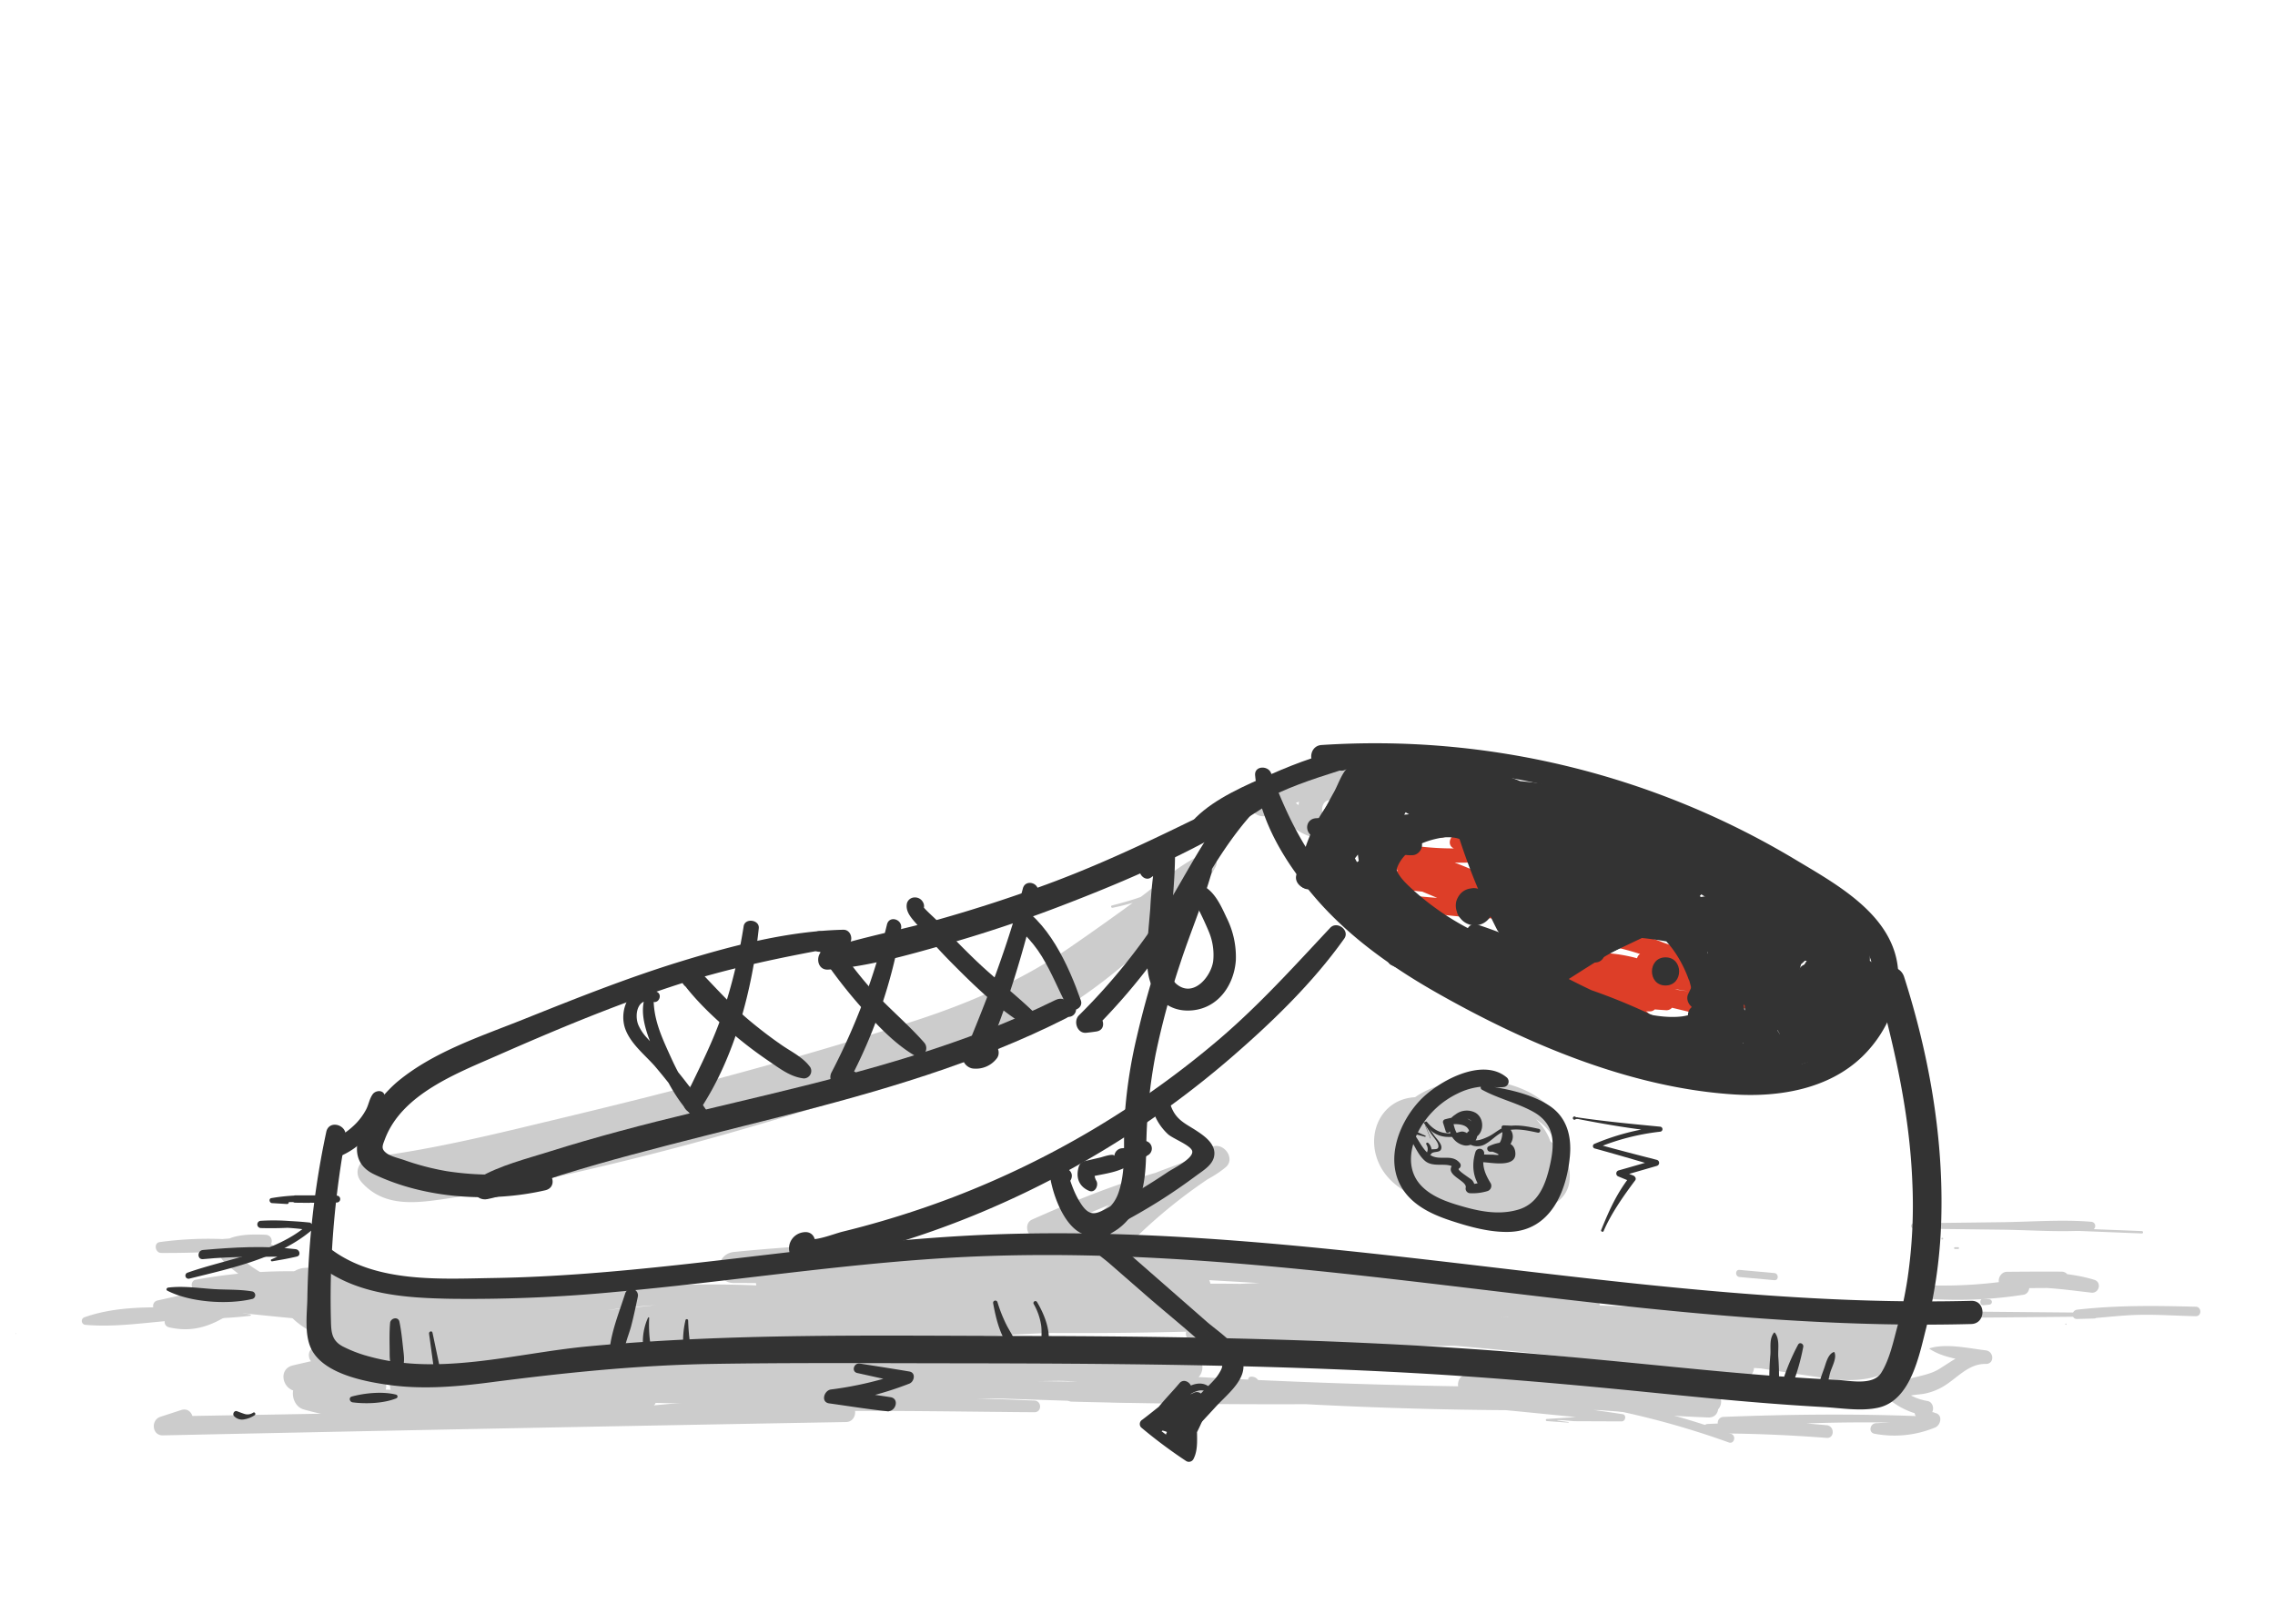 <svg id="Layer_1" data-name="Layer 1" xmlns="http://www.w3.org/2000/svg" viewBox="0 0 718.009 512.72"><defs><style>.cls-1{fill:#dd3e28;}.cls-2{fill:#ccc;}.cls-3{fill:#333;}</style></defs><title>cover-how-to-check-for-undefined-variables</title><path class="cls-1" d="M506.311,298.39a70.799,70.799,0,0,1,18.438,5.588l2.321-5.506q-3.225-1.246-6.471-2.432l-1.605,5.821a238.905,238.905,0,0,0,30.458,8.176l.738-5.451-31.128-3.679c-3.114-.368-3.225,4.157-.692,5.111,10.582,3.986,21.112,8.113,31.66,12.186v-5.127c-8.957,1.291-17.876-.13-26.72-1.585-3.365-.553-4.895,4.391-1.44,5.224l14.935,3.601a2.686,2.686,0,0,0,1.427-5.175c-18.842-5.813-37.85-11.357-57.626-12.646-2.777-.181-3.195,3.998-.642,4.744,13.36,3.903,26.681,7.924,40.004,11.95l.654-4.833a180.987,180.987,0,0,1-25.087-2.059,2.419,2.419,0,0,0-1.285,4.662,139.65,139.65,0,0,0,23.125,7.318c2.984.652,4.901-3.399,2.123-5.036-4.46-2.628-9.127-4.924-13.74-7.27l-1.842,4.369a198.385,198.385,0,0,0,21.961,2.565c2.186.102,3.684-3.08,1.885-4.552a86.964,86.964,0,0,0-23.358-13.496l-.699,5.165a41.772,41.772,0,0,1,17.843,3.955l2.095-4.969q-13.219-2.914-26.441-5.814a2.453,2.453,0,0,0-1.303,4.726,224.232,224.232,0,0,0,37.874,9.141c3.318.484,4.799-4.109,1.421-5.153q-2.256-.698-4.513-1.395c-3.2-.989-4.468,3.879-1.371,4.972q2.231.788,4.463,1.575l.71-5.248a195.409,195.409,0,0,1-37.282-8.62l-1.303,4.726q13.149,3.166,26.298,6.33c2.854.685,5.016-3.643,2.095-4.969a49.168,49.168,0,0,0-20.587-4.519c-3.166-.01-3.307,4.111-.699,5.165A91.894,91.894,0,0,1,524.534,318.54l1.346-4.969a117.367,117.367,0,0,1-20.69-1.842c-2.595-.506-4.244,2.897-1.842,4.369,4.409,2.702,8.803,5.476,13.372,7.9l2.123-5.036a107.214,107.214,0,0,1-23.305-6.667l-1.285,4.662a171.649,171.649,0,0,0,26.372,2.319c2.798.021,3.31-4.056.654-4.833-13.356-3.912-26.709-7.827-40.029-11.862l-.642,4.744c19.328,1.453,37.801,7.248,56.199,12.991l1.427-5.175-14.921-3.65-1.44,5.224c9.858,1.655,19.607,2.979,29.574,1.488,2.876-.43,2.143-4.313,0-5.127-10.567-4.014-21.157-7.976-31.69-12.077l-.692,5.111,31.128,4.026c3.095.4,3.777-4.81.738-5.451A229.351,229.351,0,0,1,520.6,296.04c-3.684-1.326-5.18,4.446-1.605,5.821q3.227,1.24,6.473,2.421c3.173,1.154,5.444-4.106,2.321-5.506a64.54,64.54,0,0,0-20.768-5.633c-2.97-.273-3.682,4.736-.71,5.248Z"/><path class="cls-1" d="M427.18,263.845a41.584,41.584,0,0,1,27.149.428l.578-4.271a125.958,125.958,0,0,0-28.744.947c-2.147.303-2.144,3.381-.568,4.349a69.401,69.401,0,0,0,29.019,9.887v-5.253l-11.466.686a2.66,2.66,0,0,0-.704,5.2c5.834,1.998,11.665,4.005,17.514,5.957l.702-5.188a94.003,94.003,0,0,1-25.9-2.59l-1.318,4.78c11.06,1.546,22.097,3.256,33.14,4.92,3.212.484,4.632-4.401,1.363-4.943-7.044-1.168-14.121-2.146-21.184-3.192a2.348,2.348,0,0,0-1.247,4.525c6.671,2.709,13.272,5.569,19.878,8.434l1.217-4.492a222.225,222.225,0,0,1-24.91-1.792c-2.626-.391-3.841,3.521-1.125,4.08a169.8,169.8,0,0,0,38.983,3.615c2.692-.076,2.822-3.458.595-4.396a231.132,231.132,0,0,0-35.369-11.334l-.555,4.1c7.517.692,15.023,1.445,22.561,1.858,2.13.117,3.108-3.189,1.118-4.128a121.208,121.208,0,0,0-27.06-9.036v3.261a6.405,6.405,0,0,1,4.808.431l.889-3.224-4.148-1.096-.947,3.435a78.613,78.613,0,0,0,24.624,2.378c1.846-.136,3.283-2.546,1.647-3.975a28.358,28.358,0,0,0-6.707-4.438v3.975a6.837,6.837,0,0,1,6.976-.583v-4.853c-1.553.419-3.1.857-4.648,1.296-3.074.871-1.782,5.598,1.321,4.791,1.557-.405,3.113-.809,4.665-1.234a2.539,2.539,0,0,0,0-4.853,11.733,11.733,0,0,0-10.637,1.462c-1.332.872-1.652,3.183,0,3.975a23.814,23.814,0,0,1,5.737,3.757l1.647-3.975a91.507,91.507,0,0,1-23.677-1.156c-2.233-.431-3.202,2.961-.947,3.435l4.207.884a1.673,1.673,0,0,0,.889-3.224,12.394,12.394,0,0,0-6.596-.469c-1.661.291-1.563,2.9,0,3.261a106.409,106.409,0,0,1,25.723,9.6l1.118-4.128c-7.507-.741-15.032-1.141-22.561-1.603-2.332-.143-2.862,3.614-.555,4.1a179.527,179.527,0,0,1,34.755,11.399l1.13-4.17a179.154,179.154,0,0,1-37.858-3.219l-1.125,4.08a204.335,204.335,0,0,0,26.035,2.534c2.917.04,3.009-3.768.641-4.735-6.666-2.721-13.326-5.439-19.927-8.316l-1.808,4.288c7.019,1.221,14.03,2.51,21.069,3.61l1.363-4.943c-11.065-1.562-22.137-3.077-33.185-4.757-3.068-.467-4.487,3.969-1.318,4.78a99.097,99.097,0,0,0,27.217,3.093,2.654,2.654,0,0,0,.702-5.188c-5.826-2.023-11.67-3.992-17.511-5.969l-.704,5.2,11.466-.728a2.628,2.628,0,0,0,0-5.253,62.955,62.955,0,0,1-26.617-8.743l-.568,4.349a132.534,132.534,0,0,1,27.479-1.188c2.515.135,2.86-3.569.578-4.271a42.967,42.967,0,0,0-29.027,1.143c-1.585.63-.978,3.172.723,2.622Z"/><path class="cls-2" d="M583.03,412.814q-51.326,1.15-102.609-1.95c-4.941-.299-6.189,7.966-1.186,8.763,32.47,5.177,64.905,10.752,97.436,15.528,10.41,1.528,24.518.322,25.832-12.899.392-3.945-1.21-9.304-5.397-10.714-2.839-.956-7.271-.136-10.233-.134l-12.848.011c-3.804.004-4.934,6.24-.93,6.872,6.812,1.075,13.377,3.857,19.569,6.803l.954-7.301a37.669,37.669,0,0,1-12.206.736c-5.016-.466-6.222,8.014-1.2,8.865,5.928,1.004,11.804,2.112,17.771,2.849V420.153l-41.346-3.976c-5.416-.521-6.406,8.079-1.27,9.386l22.836,5.81,1.23-9.088q-23.312-1.714-46.609-3.602c-4.991-.399-6.238,8.159-1.196,8.839l45.756,6.176L578.58,424.86a765.166,765.166,0,0,0-78.629-3.577c-4.891.029-6.347,7.963-1.196,8.839a243.719,243.719,0,0,0,38.563,3.495c5.968.057,5.557-8.273,0-9-39.18-5.129-78.406-7.257-117.849-9.02v6.766q38.079-.709,76.115,1.596v-7.257q-43.679,1.306-87.373.007v7.82c19.054-.856,38.101-1.871,57.151-2.829,4.902-.247,4.965-7.602,0-7.666-20.205-.259-40.407-.534-60.609-.967-5.021-.107-4.995,7.59,0,7.784l35.026,1.36c5.337.207,5.235-7.848,0-8.236q-28.315-2.099-56.339-6.896l-1.15,8.5q59.199-1.06,118.392.933c5.741.193,5.516-8.229,0-8.782q-47.383-4.753-95.01-6.094c-4.969-.139-6.191,7.744-1.19,8.796a257.482,257.482,0,0,0,59.708,5.456c4.795-.124,6.229-7.637,1.174-8.677q-39.309-8.091-78.956-14.441c-5.516-.889-7.915,7.529-2.334,8.466l26.974,4.526,1.185-8.755c-60.094-3.959-120.49-7.826-180.585-1.791-6.148.617-6.439,9.798,0,9.802q72.697.043,145.079,7.053V400.811q-47.751,2.276-95.626,1.249c-7.6-.158-7.571,11.525,0,11.789q44.187,1.539,88.358-1.13c7.242-.438,7.367-11.575,0-11.367l-83.859,2.377c-7.084.201-7.031,10.593,0,10.966q54.304,2.882,108.7,1.094c6.712-.221,6.739-10.281,0-10.447a423.873,423.873,0,0,0-77.743,5.373c-5.764.926-4.171,9.834,1.343,9.925q55.352.914,110.63-2.787c6.271-.42,6.414-9.951,0-9.867q-79.471,1.036-158.774,6.941v9.496l49.443-3.721c5.897-.444,6.057-9.434,0-9.305q-28.188.602-56.262,3.285c-5.72.547-5.92,9.387,0,9.087q88.658-4.49,177.103-12.276c5.305-.467,5.463-8.666,0-8.4q-107.793,5.249-215.719,6.91v7.531q35.884-2.473,71.772-4.879c4.679-.307,4.779-7.452,0-7.358q-39.257.774-78.365,4.487c-4.734.45-4.935,7.497,0,7.526a582.397,582.397,0,0,0,81.245-5.282c4.276-.576,3.288-7.853-1.023-7.562q-39.256,2.651-78.512,5.3c-4.132.272-5.695,6.963-1.047,7.734q3.876.643,7.755,1.266l1.041-7.694c-18.691.862-37.312,2.711-55.851,5.217-3.714.502-3.647,6.859,0,7.434l26.131,4.12,1.07-7.907-28.485,2.106V430.46c28.52-2.571,56.93-6.308,85.213-10.773,4.82-.761,3.486-8.223-1.123-8.297a216.47,216.47,0,0,0-43.232,3.702c-4.686.874-3.505,8.213,1.108,8.19l60.369-.302v-8.183q-40.344,2.052-80.668,4.388l.984,7.271,18.534-3.158c4.056-.691,2.864-6.764-.936-6.914-11.758-.464-23.526-.833-35.279-1.399v6.371q38.178-3.164,76.062-8.961c3.579-.546,2.354-5.676-.803-5.937a334.821,334.821,0,0,0-70.326,2.017c-4.243.545-4.539,6.723,0,6.844l8.001.212v-7.256c-25.1.261-50.198,1.081-75.297,1.695-5.278.129-5.238,7.902,0,8.17l35.867,1.831c4.867.248,5.102-6.448,1.079-7.973a158.268,158.268,0,0,0-35.404-8.836c-4.569-.609-5.356,6.774-1.072,7.918,3.873,1.035,7.728,2.133,11.585,3.224l2.209-8.012-21.254-4.4c-5.188-1.074-11.197-3.845-14.795,1.508-7.336,10.916,7.788,17.857,15.658,20.664,24.632,8.784,52.199,6.521,77.618,3.119l-1.546-11.422c-9.661,1.822-19.393,3.363-29.169,4.42-3.452.373-9.514,2.037-12.641-.138-2.823-1.964-4.288-4.598-7.864-5.556-3.611-.967-7.179-.124-10.805.122-4.166.282-5.804-1.478-8.703-4.238-3.858-3.674-11.224-5.769-14.652-.237-3.044,4.912,3.404,12.719,6.749,16.154a43.141,43.141,0,0,0,16.901,10.242c16.115,5.598,34.291-.112,49.807-4.954,6.315-1.97,3.619-11.929-2.741-9.944-12.367,3.859-25.718,8.328-38.843,6.304-9.933-1.531-20.267-6.505-24.27-16.317l-.438,3.35c.132-.189,5.583,5.488,6.32,6.028a14.884,14.884,0,0,0,8.487,2.697c2.673.113,5.711-.792,8.325-.19,3.378.778,4.958,4.752,8.077,6.365,6.453,3.337,15.217,1.381,22.077.685,8.862-.899,17.691-2.118,26.477-3.581,6.393-1.065,4.981-12.154-1.546-11.422-15.185,1.703-30.376,3.895-45.697,3.569a106.882,106.882,0,0,1-22.654-2.695,85.794,85.794,0,0,1-9.925-2.998c-.477-.177-8.955-3.732-7.428-4.875l-3.535.462,29.801,5.287c5.175.918,7.477-6.684,2.209-8.012-3.888-.98-7.777-1.951-11.651-2.986l-2.143,7.774a155.557,155.557,0,0,1,34.317,8.746l1.079-7.973-35.867-1.883v8.17c25.127-.579,50.214-1.053,75.297-2.608,4.62-.286,4.707-7.374,0-7.256l-8.001.2.91,6.721a261.973,261.973,0,0,1,69.416-2.693l-.804-5.937q-37.074,5.499-74.455,8.419c-4.062.319-4.134,6.164,0,6.371,11.763.59,23.521,1.376,35.279,2.067l-.936-6.914-18.63,2.807c-4.136.623-3.14,7.436.984,7.271q40.345-1.609,80.668-3.609c5.23-.253,5.3-8.196,0-8.183l-60.369.146,1.108,8.19a205.185,205.185,0,0,1,41.015-3.295l-1.123-8.297c-27.557,4.279-55.23,7.641-82.968,10.501-5.313.548-5.433,8.89,0,8.419l28.485-2.474c4.142-.36,5.894-7.209,1.07-7.906l-26.221-3.79v7.434a492.489,492.489,0,0,1,53.802-4.816c4.189-.157,5.592-6.919,1.041-7.694q-3.871-.659-7.744-1.305l-1.047,7.734q39.251-2.802,78.512-5.476l-1.023-7.562a568.205,568.205,0,0,1-79.199,5.18v7.526q39.086-3.796,78.365-4.656v-7.358q-35.881,2.434-71.772,4.705c-4.79.31-4.894,7.586,0,7.531q107.903-1.202,215.719-6.041v-8.4q-88.436,7.441-177.103,11.589v9.087q28.07-2.574,56.262-3.067v-9.305l-49.443,3.529c-6.061.433-6.109,9.932,0,9.496q79.274-5.65,158.774-6.57v-9.867q-55.241,3.581-110.63,2.549L319.24,420.46a403.667,403.667,0,0,1,75.057-4.67v-10.447q-54.363,1.529-108.7-1.613v10.966l83.859-1.977V401.352q-44.143,2.459-88.358.708V413.849q47.872,1.223,95.626-1.775c7.282-.452,7.207-10.672,0-11.263q-72.358-5.935-145.079-5.592v9.802c60.064-6.328,120.475-2.761,180.585.903,4.938.301,6.18-7.942,1.185-8.755l-27.009-4.397-2.334,8.466q39.667,6.195,78.942,14.494l1.174-8.677a254.162,254.162,0,0,1-57.327-5.258l-1.19,8.796q47.601,1.227,95.01,5.92v-8.782q-59.176-1.929-118.392-.806c-4.675.089-6.133,7.651-1.15,8.5a548.328,548.328,0,0,0,58.64,6.786v-8.236l-35.026-.908v7.784c20.206.172,40.406.502,60.609.848v-7.666c-19.051.876-38.105,1.696-57.151,2.674-5.004.257-5.062,7.702,0,7.82q43.688,1.017,87.373-.571c4.683-.17,4.657-7.005,0-7.257q-38.025-2.06-76.115-1.105c-4.36.109-4.351,6.599,0,6.766,39.378,1.506,78.798,6.142,117.849,11.254v-9a228.516,228.516,0,0,1-36.171-3.173l-1.196,8.839A765.166,765.166,0,0,1,578.58,433.86c4.994.485,6.227-8.16,1.196-8.839l-45.756-6.176-1.196,8.839q23.311,1.865,46.609,3.855c5.272.456,6.171-7.763,1.23-9.088l-22.755-6.103-1.27,9.386,41.346,4.512c5.598.611,6.977-9.143,1.341-9.912-5.958-.814-11.924-1.257-17.913-1.802v9.026a45.303,45.303,0,0,0,14.33-2.058c3.971-1.24,3.595-6.321,0-7.703-6.813-2.619-13.822-4.153-20.786-6.249l-.93,6.872,22.025.927-2.808-1.163c2.513,2.42.38,6.309-2.195,7.801-3.932,2.278-9.418,1.217-13.637.566-10.765-1.66-21.508-3.486-32.26-5.228l-63.542-10.298-1.186,8.764q51.24,3.231,102.609,2.214c5.905-.117,5.923-9.32,0-9.188Z"/><path class="cls-2" d="M389,418.969a61.183,61.183,0,0,0-12.392-.366,2.422,2.422,0,0,0,0,4.84c9.76.551,19.482.644,29.256.706,3.374.021,4.365-5.589.823-6.084-8.346-1.167-16.707-1.961-25.128-2.314v6.458c8.344.055,16.683.212,25.026.388,4.633.097,4.593-6.955,0-7.172a145.879,145.879,0,0,0-29.466,1.994c-3.926.616-2.752,6.522.903,6.672,12.969.534,25.849.437,38.702-1.459,3.05-.45,2.296-5.425-.723-5.34-12.666.356-25.319.789-37.979.006l.903,6.672a193.161,193.161,0,0,1,27.66-1.373V415.425c-8.343.155-16.682.291-25.026.326-4.165.017-4.151,6.329,0,6.458q12.205.381,24.305,1.94v-6.195c-9.773.043-19.495.117-29.256.648l.643,4.754A69.408,69.408,0,0,1,389,421.031a1.032,1.032,0,0,0,0-2.062Z"/><path class="cls-2" d="M546.701,426.085q1.3.225,2.597.468l.856-3.105c-4.56-1.183-9.37-.706-14.031-.607a2.427,2.427,0,0,0-.642,4.744,83.844,83.844,0,0,0,18.2,3.827v-4.741c-4.293-.278-8.495.074-12.781.192a2.575,2.575,0,0,0-1.289,4.76,27.592,27.592,0,0,0,9.62,3.746c4.337.747,6.268-5.776,1.846-6.696l-10.13-2.108c-4.491-.935-6.382,6.018-1.894,6.87l10.178,1.934.923-6.82a26.73,26.73,0,0,1-8.575-1.594v4.927a41.58,41.58,0,0,1,12.102-.47c3.075.215,2.983-4.428,0-4.741a78.236,78.236,0,0,1-16.916-3.744l-.642,4.744c4.667-.076,9.511.238,14.031-1.118a1.612,1.612,0,0,0-.856-3.105q-1.297.243-2.597.468a1.133,1.133,0,0,0,0,2.17Z"/><path class="cls-2" d="M248.13,404.872a9.946,9.946,0,0,0-4.756-2.917c-2.941-.874-3.817,4.073-.575,4.245l11.422.605c2.807.149,3.983-4.087,1.453-5.364a20.224,20.224,0,0,0-7.248-2.064c-3.297-.361-3.234,4.747,0,5.139,8.502,1.031,17.164,2.806,25.62,4.254l1.028-7.593c-7.847-.172-15.622-.233-23.448-.958v7.516c5.083.09,10.167.396,15.246.619,5.636.247,5.484-8.191,0-8.673-8.463-.743-17.231.406-25.543,1.979-4.426.837-3.034,7.187,1.01,7.46,5.321.359,10.642.783,15.968,1.045l-.885-6.54-3.256,1.352c-3.495,1.451-2.284,6.595,1.595,5.786l3.431-.716c3.069-.64,3.284-5.96,0-6.421-5.606-.787-11.235-1.415-16.853-2.1v7.595c8.243-1.103,16.255-.928,24.534-.765V399.68c-5.079.196-10.163.475-15.246.538-4.941.062-4.709,7.005,0,7.516a158.831,158.831,0,0,0,23.448,1.174c4.976-.202,4.954-8.057,0-7.731-8.327.547-17.838.264-25.965-1.708l-1.366,4.955a18.124,18.124,0,0,1,5.026,1.988l1.453-5.363-11.422.829,1.091,4.027a6.524,6.524,0,0,1,4.107-.713.19.19,0,0,0,.133-.32Z"/><path class="cls-2" d="M163.697,411.968c-4.567,1.018-9.283,2.416-13.973,2.145-4.22-.244-8.473-.194-12.671-.714V418.78c13.168,1.608,26.323,3.725,39.531,4.955V414.48a80.967,80.967,0,0,0-14.131-.011v7.15a101.046,101.046,0,0,1,23.263,3.784l1.309-9.67c-2.419.26-4.81.663-7.211,1.055-5.107.833-3.742,8.81,1.196,8.839,2.007.012,4.009.051,6.014-.048,6.379-.315,6.287-9.349,0-9.846-8.156-.645-16.389-1.21-24.572-1.264-3.976-.026-4.928,6.073-.95,7.022a87.054,87.054,0,0,0,15.081,2.243c5.951.348,5.927-8.902,0-9.255-13.144-.782-26.37-.678-39.531-1.081-3.473-.106-3.446,5.211,0,5.38,9.345.459,18.027-3.267,26.843-6.088a.375.375,0,0,0-.199-.723Z"/><path class="cls-2" d="M351.143,286.563a80.21,80.21,0,0,0,14.521-4.397c5.554-2.304,10.431-5.423,16.182-7.111l-1.571-5.699c-7.717,3.209-14.121,9.299-20.803,14.203-7.091,5.204-14.287,10.334-21.529,15.324-15.029,10.354-31.202,17.451-48.492,23.117-36.644,12.01-74.014,21.793-111.501,30.78-20.006,4.796-40.066,9.86-60.465,12.469-4.0.512-6.219,4.754-3.314,8.002,6.752,7.55,16.161,6.669,25.32,5.348,9.756-1.407,19.388-3.44,29.016-5.529,19.869-4.31,39.585-9.133,59.15-14.661q29.332-8.287,58.248-17.964c18.256-6.111,36.183-12.941,52.319-23.62a165.362,165.362,0,0,0,24.866-19.95c7.051-6.933,15.904-14.312,20.522-23.18,1.757-3.374-3.059-6.205-5.103-2.983-5.507,8.682-17.957,12.674-27.566,15.125-.471.12-.27.82.199.723Z"/><path class="cls-2" d="M380.345,366.522c-19.325,3.637-36.718,10.519-54.586,18.452-2.64,1.172-1.709,5.224.772,5.908,5.383,1.484,11.24,3.076,16.866,2.155,5.816-.953,10.045-4.552,14.248-8.401,8.439-7.728,20.358-8.858,29.151-16.13,3.482-2.88-1.024-8.57-4.799-6.219a242.853,242.853,0,0,0-20.49,13.925q-4.661,3.607-9.106,7.476c-2.43,2.127-5.707,6.74-8.772,7.523l3.602.471-.899-.383c-3.537-1.508-8.899,1.974-6.029,6.029,6.338,8.954,15.203-3.955,19.912-8.329a163.377,163.377,0,0,1,25.779-19.873l-3.997-6.838c-7.638,5.776-17.687,6.65-25.459,12.26-3.644,2.63-6.469,6.487-10.347,8.764-5.342,3.136-12.115,2.211-17.941,1.339l.772,5.908c15.895-9.488,34.566-15.547,52.52-19.695,2.846-.657,1.619-4.869-1.196-4.339Z"/><path class="cls-2" d="M491.236,365.306c7.947-8.132-2.284-17.637-9.833-21.105-9.725-4.469-22.108-4.519-31.702.308-8.235,4.143-16.947,14.813-12.396,24.531,2.157,4.606,7.198,6.024,11.725,7.438,5.565,1.738,11.485,3.085,17.351,2.601,5.202-.429,10.958-2.262,14.382-6.431a10.133,10.133,0,0,0-1.218-14.296c-3.949-3.548-9.713-5.021-14.534-6.942-5.584-2.225-11.386-5.06-17.535-5.068-10.783-.015-16.369,10.466-12.642,20.04,4.058,10.427,17.103,14.019,27.01,15.812,10.696,1.936,23.404,1.811,26.318-11.141,2.345-10.424-5.285-19.264-14.483-22.801-9.379-3.606-22.932-4.108-27.54,6.72-4.167,9.791,2.206,20.087,11.649,23.517,9.368,3.402,26.015.394,30.828-9.359,5.507-11.159-8.148-21.119-17.334-23.922-11.268-3.438-19.528,3.69-20.976,14.703-.645,4.91-1.229,10.713,1.796,14.986,3.396,4.798,10.853,6.397,16.242,7.327,9.195,1.586,28.41,1.863,27.03-12.36-1.146-11.811-20.399-17.503-29.705-13.22-12.312,5.666-3.859,23.821,8.015,22.127,5.55-.792,8.908-6.892,5.575-11.754-3.563-5.198-11.692-5.885-17.373-6.269-3.171-.214-5.551,3.294-4.71,6.183,2.154,7.401,8.773,11.28,16.363,9.469,5.706-1.362,16.209-6.446,14.342-13.784-1.725-6.781-13.597-9.101-19.369-9.785-6.562-.778-17.11-.89-20.449,6.211-3.163,6.728,2.096,13.087,8.298,15.264,6.565,2.304,15.055,2.552,20.729-1.96,5.105-4.059,7.491-11.696,3.337-17.252-3.785-5.062-11.998-6.18-16.183-.992a4.839,4.839,0,0,0-.728,5.644,13.161,13.161,0,0,0,5.68,5.346c3.632,1.79,7.435-2.645,4.431-5.742a4.232,4.232,0,0,1-1.597-3.192l-1.198,4.532c1.067-1.012,1.853.627,1.936,1.403.226,2.106-2.901,3.549-4.399,3.966-1.873.521-11.156.593-11.435-2.342-.32-3.373,19.863.751,21.201,3.009l-.537-4.109.444-.361q-1.032.647-2.091,1.25a17.999,17.999,0,0,1-3.812,1.824c-1.27.368-5.038.849-5.543-.995l-4.71,6.184a32.836,32.836,0,0,1,5.468.885,23.047,23.047,0,0,0,3.279,1.014c6.454-2.151-6.913-6.594.945-7.343,2.221-.212,14.537,2.618,13.517,6.204-.872,3.064-11.749,1.904-13.647,1.716a32.216,32.216,0,0,1-9.515-2.093c-3.85-1.72-3.505-4.628-2.929-8.407.792-5.198,2.725-9.746,8.836-7.754,3.066.999,13.325,6.564,10.683,10.725-1.137,1.791-5.902,3.232-7.645,3.751a17.441,17.441,0,0,1-9.152.568c-4.669-1.149-9.378-5.403-7.249-10.616,3.635-8.9,22.39-.61,23.044,7.334,1.012,12.281-20.342,6.02-26.718,3.635-4.507-1.686-9.866-5.006-9.546-10.545.453-7.851,10.188-4.032,14.36-2.126,2.734,1.248,5.43,2.589,8.142,3.882,2.14,1.02,5.607,1.944,7.266,3.613.317.319,1.439.73,1.402,1.317-.053.843-2.922,1.739-3.585,1.97a20.588,20.588,0,0,1-8.831.709,56.703,56.703,0,0,1-10.004-2.251c-2.761-.8-5.304-.854-5.288-4.334.03-6.284,6.537-10.861,11.896-12.714a31.994,31.994,0,0,1,19.093-.336c6.762,1.935,16.891,6.772,14.748,15.532a.472.472,0,0,0,.783.456Z"/><path class="cls-2" d="M401.745,251.164A18.069,18.069,0,0,0,413.208,263.96c2.887,1.02,5.163-2.033,4.623-4.623-.29-1.393-.897-3.631-.353-5.032.734-1.889,1.907-1.6,3.696-2.111,2.711-.774,4.713-2.124,5.392-4.976.533-2.239-1.128-5.238-3.776-4.956a73.613,73.613,0,0,0-26.415,7.892c-4.783,2.481-.585,9.249,4.16,7.117,1.245-.559,9.999-3.726,9.209-5.29l-.391-2.991-.221.902c-.82,3.347,3.592,6.434,6.111,3.557,2.671-3.05,1.951-7.626-2.206-9.036-4.993-1.694-12.406,3.746-16.662,5.741l4.16,7.117a62.855,62.855,0,0,1,22.255-7.178l-3.776-4.956c.182-.824-3.282.384-4.119.8a8.611,8.611,0,0,0-3.896,3.89c-1.814,3.535-1.256,7.787-.417,11.509l4.623-4.623c-4.263-1.245-7.208-3.298-9.243-7.326-1.2-2.375-4.87-.705-4.219,1.778Z"/><path class="cls-2" d="M608.994,425.799c4.547,3.121,11.794,3.681,17.149,4.689l.57-4.215c-5.822-.518-10.107,3.084-14.798,5.946-4.723,2.882-11.548,2.151-15.272,6.366a2.526,2.526,0,0,0,.501,3.888A24.174,24.174,0,0,0,607.13,446.83l-.565-4.319c-5.104,2.296-.897,7.475,2.836,8.141V446.03a60.347,60.347,0,0,1-17.397,3.238c-1.794.115-2.417,2.905-.449,3.315a33.583,33.583,0,0,0,19.119-1.932c1.953-.744,2.579-4.188,0-4.621q-1.231-.702-1.724.561c1.798-.831,1.375-3.96-.565-4.319a17.702,17.702,0,0,1-8.243-3.687v3.501c1.962-2.048,4.874-1.64,7.415-2.172a18.88,18.88,0,0,0,5.959-2.358c4.289-2.606,7.77-7.103,13.195-6.991,2.829.058,2.668-3.975,0-4.292-5.384-.639-12.454-2.27-17.695-.657a.101.101,0,0,0-.024.183Z"/><path class="cls-2" d="M604.993,447.034c-20.339-.78-40.741-.552-61.077.25a1.843,1.843,0,0,0,0,3.684c10.842,1.208,21.714,2.04,32.586,2.94v-4.002a326.325,326.325,0,0,0-37.501-.394c-1.919.085-1.942,3.013,0,3,12.512-.083,25.026.45,37.501,1.396,2.577.195,2.542-3.778,0-4.002-10.858-.955-21.705-1.977-32.586-2.622v3.684a507.066,507.066,0,0,1,61.077-1.684c1.45.042,1.444-2.195,0-2.25Z"/><path class="cls-2" d="M495.025,448.91,491.66,448.43q-2.27-1.043-1.487.181c.868-.729,5.639.023,6.881.028l14.746.06c1.258.005,1.626-2.061.307-2.268-40.613-6.382-82.359-6.422-123.361-6.489a.947.947,0,0,0,0,1.892q57.88,4.047,115.842,3.217c2.725-.042,2.642-3.945,0-4.176-55.369-4.838-110.958-5.005-166.441-2.25a1.92,1.92,0,0,0,0,3.837q61.879,1.586,123.778.131c3.178-.075,3.188-4.895,0-4.944-46.352-.712-92.683-3.035-138.905-6.55-2.192-.167-2.116,3.134,0,3.375a1302.447,1302.447,0,0,0,138.905,8.118V437.65q-61.869,2.008-123.778.975v3.837c55.451-3.25,111.097-1.801,166.441,2.589v-4.176q-57.887,1.348-115.842-.934v1.892c20.531-.572,41.143.162,61.64,1.357,20.551,1.198,40.923,3.733,61.413,5.509v-2.31l-23.593,1.55a.332.332,0,0,0,0,.664l6.794.491c.104.008.13-.169.025-.184Z"/><path class="cls-2" d="M394.775,436.284a32.156,32.156,0,0,1-4.516.542c-1.331-.042-2.661-.057-3.992-.074l-8.983-.118-17.966-.236-35.932-.472q-35.932-.472-71.864-.887c-2.751-.028-2.739,4.174,0,4.265,35.551,1.182,71.101,2.485,106.657,3.528,3.261.096,3.252-4.948,0-5.062-45.495-1.603-90.861-2.825-136.311.601a1.523,1.523,0,0,0,0,3.044c34.887,2.653,69.631,4.23,104.624,4.386,2.373.011,2.355-3.574,0-3.674-44.592-1.895-89.508-2.474-133.886,3.031-2.678.332-2.865,4.384,0,4.328,24.757-.491,49.632-1.192,74.388-.582v-6q-107.788,2.447-215.565,4.236l.794,5.868,6.575-2.114c3.663-1.178,2.089-6.985-1.595-5.786l-6.568,2.139c-3.104,1.011-2.701,5.943.794,5.868q107.79-2.31,215.565-4.21c3.877-.064,3.839-6.241,0-6-24.725,1.552-49.619,1.801-74.388,2.254v4.328c44.475-5.447,89.195-4,133.886-3.684v-3.674a767.292,767.292,0,0,1-104.624-3.756v3.044c45.38-2.041,90.944-.181,136.311,1.418V437.77c-35.548-1.043-71.105-1.826-106.657-2.731v4.265c29.943.067,59.887.003,89.83-.023l43.917-.039c2.501-.002,10.165,1.472,11.702-1.678.926-1.898-.722-3.234-2.42-2.937a.848.848,0,0,0,.224,1.657Z"/><path class="cls-2" d="M100.45,419.627c2.395-.801,4.793-1.586,7.167-2.446,3.14-1.137,2.406-5.194-.756-5.587-14.849-1.845-29.858-2.804-44.759-4.172v5.655l44.403-5.527a2.75,2.75,0,0,0,0-5.497,161.05,161.05,0,0,0-44.732,1.924c-1.966.35-1.528,3.64.474,3.501,7.97-.552,16.079-.65,23.997-1.717,1.099-.148.742-1.778-.249-1.841-7.862-.504-15.868-.017-23.748-.006v3.565a209.209,209.209,0,0,1,44.258.072v-5.497l-44.403,5.368a2.83,2.83,0,0,0,0,5.655c14.897,1.421,29.825,3.266,44.759,4.205l-1.435-5.3c-2.12,1.482-4.193,3.027-6.276,4.56-1.421,1.045-.662,3.741,1.3,3.084Z"/><path class="cls-2" d="M85.353,392.763a112.781,112.781,0,0,0-34.948-.665c-1.986.269-1.448,3.42.464,3.429a308.374,308.374,0,0,0,32.9-1.601c2.611-.267,2.717-4.04,0-4.145-3.762-.147-13.543-.527-14.501,4.646-.423,2.285,1.198,3.74,2.768,5.096,3.354,2.896,7.137,5.407,10.67,8.084l.566-4.333C72.05,405.452,60.911,408.047,49.75,410.52c-2.278.505-1.617,3.769.527,3.897,6.539.391,13.069,1.042,19.597,1.586l-1.31-4.837c-4.371,2.208-9.706,3.244-14.567,3.808-2.123.246-3.016,3.5-.548,4.051,6.626,1.481,11.943.054,17.736-3.377a2.616,2.616,0,0,0-1.31-4.837c-6.529-.105-13.072-.104-19.597-.363l.527,3.897c11.253-2.108,22.535-4.096,33.729-6.499,2.182-.469,2.079-3.233.566-4.333-2.508-1.824-6.576-3.764-8.489-6.172a1.214,1.214,0,0,1-.876-1.583q-.694-1.782,1.608-1.408c1.782-.745,4.553-.459,6.425-.423v-4.145a309.079,309.079,0,0,1-32.9,2.254l.464,3.429a107.665,107.665,0,0,1,33.272.01c1.76.274,2.542-2.396.748-2.712Z"/><path class="cls-2" d="M570,431.969c2.534,0,2.538-3.938,0-3.938-2.534,0-2.538,3.938,0,3.938Z"/><path class="cls-2" d="M546.376,452.638a268.622,268.622,0,0,0-70.378-15.021c-1.805-.138-1.796,2.675,0,2.812a265.79,265.79,0,0,1,69.63,14.92c1.706.613,2.441-2.104.748-2.712Z"/><path class="cls-2" d="M502,440.938l19.668.879c1.672.075,1.655-2.488,0-2.59q-24.12-1.491-48.249-2.8c-2.207-.121-2.759,3.523-.529,3.911a483.492,483.492,0,0,0,66.247,7.124c4.272.147,4.11-6.132,0-6.539q-36.784-3.642-73.744-5.907v6.739c24.719.769,49.419,2.615,74.106,4.069,5.078.299,4.793-7.122,0-7.734A505.719,505.719,0,0,0,467,434.588c-3.834.065-5.013,6.248-.942,6.959a227.71,227.71,0,0,0,27.573,3.126c3.922.199,4.945-6.411.944-6.975-10.482-1.479-21.054-2.44-31.573-3.619-3.225-.362-4.008,5.197-.773,5.709,10.456,1.653,20.903,3.531,31.402,4.886v-7.102a177.505,177.505,0,0,1-25.69-2.856L467,441.673a654.921,654.921,0,0,1,72.499,4.15V438.09c-24.697-.926-49.444-1.465-74.106-3.074-4.365-.285-4.257,6.331,0,6.739q36.789,3.526,73.744,5.706v-6.539a420.931,420.931,0,0,1-65.188-4.425l-.529,3.911q24.123.778,48.249,1.409v-2.59L502,439.062a.938.938,0,0,0,0,1.875Z"/><path class="cls-2" d="M303.004,426.899c-32.446-1.218-64.946-.945-97.414-1.117-3.288-.017-3.29,5.075,0,5.107,46.612.458,93.247.532,139.849,1.617,4.265.099,4.254-6.484,0-6.619-36.709-1.167-73.372-.851-110.077.357-5.15.17-5.184,7.975,0,8.026q69.942.684,139.881,1.618c5.676.067,5.674-8.713,0-8.814A1390.077,1390.077,0,0,0,230.31,432.156c-5.278.458-5.424,8.103,0,8.321,28.136,1.131,56.251,1.604,84.405.875,5.587-.145,5.545-8.36,0-8.648a974.374,974.374,0,0,0-116.005.811c-5.411.364-5.529,8.648,0,8.513,28.48-.698,56.903-2.113,85.274-4.743,5.272-.489,5.374-7.92,0-8.278-36.631-2.443-72.715-.869-109.171,2.909a3.512,3.512,0,0,0,0,7.019,148.507,148.507,0,0,0,35.198.005c4.741-.564,5.042-7.567,0-7.623-21.288-.237-42.578-.284-63.867-.376-5.194-.022-5.159,7.837,0,8.043,30.447,1.214,60.88,1.126,91.305-.623,5.885-.338,5.847-8.695,0-9.118-36.477-2.643-73.305-1.88-109.729,1.167a4.061,4.061,0,0,0,0,8.117c40.578,3.217,81.111,5.231,121.831,4.533,6.212-.106,6.192-9.411,0-9.634-40.75-1.473-81.355-1.045-122.113-.535-5.825.073-5.784,8.759,0,9.018l75.155,3.37c6.522.292,6.446-9.685,0-10.099-34.873-2.24-69.567,8.648-104.207.526v9.221q10.145-1.793,20.284-3.618c5.219-.932,3.556-8.454-1.187-8.774q-11.976-.808-23.948-1.657l1.1,8.127c5.692-1.472,11.3-3.017,16.882-4.865a3.508,3.508,0,0,0,0-6.7c-3.876-1.448-7.454-1.737-11.516-2.066-3.368-.273-3.35,4.979,0,5.25a22.611,22.611,0,0,1,8.839,3.166l.83-6.35c-5.81.974-11.504,2.229-17.235,3.587-4.817,1.141-3.299,7.717,1.1,8.127q11.978,1.117,23.948,2.316l-1.188-8.774q-10.226,1.504-20.451,3.011c-4.893.728-4.196,8.032,0,9.221,34.803,9.862,71.33-1.413,106.749.353V435.182l-75.155-2.289v9.018c40.649-.89,81.474.099,122.113,1.15v-9.634c-40.571,1.112-81.386.607-121.831-3.016v8.117c36.6-2.685,73.118-2.368,109.729-.167v-9.118a861.018,861.018,0,0,1-91.305,1.698v8.043c21.289.019,42.578.083,63.867-.044l-1.013-7.487a144.608,144.608,0,0,1-34.185.462v7.019c36.006-4.352,73.046-4.308,109.171-1.651v-8.278c-28.358,2.433-56.812,4.103-85.274,4.508v8.513a1120.334,1120.334,0,0,1,116.005-.676v-8.648c-28.116.872-56.306.87-84.405-.548v8.321c48.189-3.683,96.607-5.151,144.932-4.59v-8.814q-69.941-.397-139.881-.83V434.27c36.668-1.282,73.388-1.674,110.077-1.763v-6.619c-46.609.511-93.238.011-139.849-.104V430.89c32.467-.067,64.965.311,97.414-.803a1.595,1.595,0,0,0,0-3.188Z"/><path class="cls-2" d="M549,403.125l11,1c1.442.131,1.433-2.12,0-2.25l-11-1c-1.442-.131-1.433,2.12,0,2.25Z"/><path class="cls-2" d="M626,412.031l1.8-.18a.879.879,0,0,0,.821-.625.971.971,0,0,0,0-.453.873.873,0,0,0-.821-.625l-1.8-.18c-1.326-.132-1.328,2.195,0,2.062Z"/><path class="cls-2" d="M617,394.281h1a.281.281,0,0,0,0-.562h-1a.281.281,0,0,0,0,.562Z"/><path class="cls-2" d="M613,391.281a.281.281,0,0,0,0-.562.281.281,0,0,0,0,.562Z"/><path class="cls-2" d="M604,387.844l28,.342c9.236.113,18.796.897,28,.127a1.313,1.313,0,0,0,0-2.625c-9.205-.77-18.766.014-28,.127l-28,.342a.844.844,0,0,0,0,1.688Z"/><path class="cls-2" d="M651,388.376l25,1c.483.019.482-.731,0-.75l-25-1c-.483-.019-.482.731,0,.75Z"/><path class="cls-2" d="M693,412.5c-12.697-.324-24.776-.5-37.434.935-1.829.207-1.934,2.992,0,2.937l5.433-.154a1.22,1.22,0,0,0,0-2.438l-5.433-.346v2.937c6.253-.133,12.453-1.087,18.697-1.284,6.223-.196,12.516.286,18.737.411,1.932.039,1.93-2.951,0-3Z"/><path class="cls-2" d="M666,414.438l-41-.375a.938.938,0,0,0,0,1.875l41-.375a.563.563,0,0,0,0-1.125Z"/><path class="cls-2" d="M79.04,414.989c-8.465-2.047-17.412-2.127-26.088-2.267-8.699-.141-18.045.158-26.275,3.106a1.225,1.225,0,0,0,.324,2.394c8.553.771,17.394-.499,25.951-1.241,8.665-.751,17.416-.556,26.038-1.623.194-.024.274-.314.05-.368Z"/><path class="cls-2" d="M5,421.1a.1.1,0,0,0,0-.2.1.1,0,0,0,0,.2Z"/><path class="cls-2" d="M652,418.188a.188.188,0,0,0,0-.375.188.188,0,0,0,0,.375Z"/><path class="cls-2" d="M656.48,406.89a9.884,9.884,0,0,0,3.352,1.137c2.621.53,3.708-3.238,1.112-4.032-6.557-2.004-13.793-2.404-20.609-2.45-3.155-.021-3.158,4.872,0,4.902l10.217.096v-5.114c-5.718-.037-11.434-.002-17.153.047-2.411.02-3.696,3.656-1.3,4.8l4.578,2.185.61-4.665a144.019,144.019,0,0,1-27.282,1.989c-2.789-.068-2.755,4.158,0,4.312a135.123,135.123,0,0,0,28.639-1.379c2.143-.337,2.493-3.744.61-4.665l-4.554-2.226-1.3,4.8c5.719.005,11.434-.003,17.153-.084,3.288-.047,3.298-5.151,0-5.114l-10.217.116v4.902c6.819-.096,13.308.897,20.053,1.654l-.556-4.106A9.869,9.869,0,0,0,656.48,405.11a1.037,1.037,0,0,0,0,1.781Z"/><path class="cls-3" d="M399.497,244.85c-12.519,7.784-19.949,21.744-27.141,34.106a192.08,192.08,0,0,1-31.824,41.558c-1.87,1.822-.579,5.788,2.282,5.51,1.08-.105,2.127-.242,3.199-.405,3.603-.547,2.186-5.43-.786-5.808a22.703,22.703,0,0,0-2.413-.242l2.282,5.51a197.605,197.605,0,0,0,30.715-39.584c7.872-13.352,15.107-26.069,27.15-36.154,2.501-2.095-.736-6.188-3.465-4.491Z"/><path class="cls-3" d="M396.128,244.766c1.382,14.638,9.89,28.185,19.359,39.066,10.622,12.206,24.121,21.712,38.122,29.653,28.188,15.989,60.949,29.927,93.647,32.004,14.286.907,29.949-1.684,40.578-12.033,8.62-8.393,13.945-21.549,9.965-33.41-4.556-13.579-19.724-21.817-31.25-28.738A257.882,257.882,0,0,0,417.09,235.183c-4.322.281-4.369,7.025,0,6.773,56.786-3.276,115.512,12.97,161.509,46.815,5.101,3.753,10.19,8.352,11.952,14.659,1.665,5.959.138,12.373-2.857,17.646-7.058,12.426-20.903,16.962-34.518,17.075-14.838.123-29.823-3.699-43.886-8.127A276.225,276.225,0,0,1,466.555,312.21c-14.759-7.551-29.152-16.262-41.039-27.943-11.78-11.575-18.723-24.85-24.347-40.183-.921-2.51-5.333-2.407-5.041.682Z"/><path class="cls-3" d="M427.48,235.95c-9.027,1.46-17.921,4.76-26.271,8.416-7.956,3.483-17.596,7.561-23.835,13.741-2.496,2.473.655,5.806,3.512,4.552,4.179-1.834,7.932-4.778,11.93-7.003q5.291-2.945,10.815-5.443c8.236-3.716,16.747-6.161,25.327-8.899,3.475-1.109,2.002-5.926-1.479-5.364Z"/><path class="cls-3" d="M425.074,242.671c-1.622,1.544-2.897,5.303-4.057,7.369-1.679,2.99-3.285,6.024-4.778,9.112a122.07,122.07,0,0,0-7.142,17.194l6.319.855-.175-1.686c-.318-3.064-4.964-4.258-5.77-.781l-.374,1.612c-.779,3.361,4.358,5.972,5.879,2.479,2.743-6.298,5.128-12.712,8.113-18.911,1.628-3.379,3.381-6.681,5.157-9.984,1.194-2.22,2.67-4.535,2.732-7.141.194-8.11-12.117-6.949-9.291-.554.583,1.32,2.479,1.3,3.387.436Z"/><path class="cls-3" d="M397.423,248.556c-22.206,10.796-43.76,22.039-67,30.596q-16.89,6.218-34.221,11.111c-11.816,3.314-23.993,5.54-35.667,9.316-3.373,1.091-3.019,6.798.88,6.499,12.246-.939,24.327-4.344,36.096-7.684,12.117-3.439,24.107-7.374,35.879-11.854,22.964-8.739,46.658-18.971,67.078-32.775a3.018,3.018,0,0,0-3.044-5.208Z"/><path class="cls-3" d="M341.14,315.853c-3.733-10.724-10.456-25.869-21.432-30.954-2.342-1.085-5.119,1.813-2.944,3.816,4.61,4.247,8.759,7.8,12.081,13.252,3.072,5.041,5.234,10.497,7.925,15.728,1.225,2.38,5.266.734,4.37-1.842Z"/><path class="cls-3" d="M326.598,319.819c-5.946-5.778-12.591-10.853-18.589-16.6-3.003-2.878-5.93-5.841-8.798-8.854q-1.843-1.937-3.639-3.918c-.59-.651-4.419-3.989-4.413-4.646l-1.839,2.415.321-.069-2.404-.635.256.267-.381-2.95-.139.189c-1.693,2.295,1.855,4.669,3.785,2.921l.176-.16a2.456,2.456,0,0,0,.381-2.95,2.844,2.844,0,0,0-2.662-1.531,2.542,2.542,0,0,0-2.415,1.839c-.62,2.934,1.889,5.127,3.627,7.243,3.392,4.13,7.026,8.096,10.791,11.886,6.951,6.996,14.457,14.315,22.948,19.432,2.393,1.442,5.013-1.913,2.992-3.877Z"/><path class="cls-3" d="M291.678,329.116c-5.633-6.399-12.347-11.791-17.93-18.294q-4.203-4.897-7.925-10.174c-1.743-2.474-3.153-6.135-6.454-6.612a2.962,2.962,0,0,0-3.52,1.998,3.094,3.094,0,0,0,.476,3.158,2.766,2.766,0,0,0,3.631.952l.371-.164c2.322-1.022,1.181-5.047-1.305-4.819l-.406.037,2.559,1.948-.188-.586-.709,2.683.352-.426-2.784.736c1.075.367,3.035,4.539,3.746,5.539q1.487,2.089,3.046,4.125,3.349,4.39,7.005,8.532c4.94,5.57,10.47,11.577,16.922,15.397,2.595,1.536,4.989-1.896,3.11-4.031Z"/><path class="cls-3" d="M255.729,336.899c-2.282-3.161-5.836-4.793-9.007-6.98-3.484-2.404-6.847-4.979-10.097-7.691-6.558-5.472-11.971-11.842-17.97-17.864-2.373-2.382-6.717.744-4.765,3.677l1.714,2.576c2.091,3.142,7.074.318,5.107-2.985l-1.581-2.654-5.24,3.063c4.969,7.363,11.922,13.744,18.719,19.394,3.251,2.702,6.644,5.232,10.144,7.602,3.411,2.309,6.776,4.956,10.946,5.399a2.363,2.363,0,0,0,2.03-3.538Z"/><path class="cls-3" d="M334.844,320.707l.399.037-1.496-.62c.963,1.061,2.202.973,3.492.875a2.371,2.371,0,0,0,0-4.742c-1.294-.098-2.525-.191-3.492.875l1.496-.62-.399.038a2.078,2.078,0,0,0,0,4.156Z"/><path class="cls-3" d="M333.166,315.656c-28.835,14.202-59.984,22.477-91.102,29.981-15.519,3.743-31.097,7.271-46.509,11.441-7.403,2.003-14.776,4.122-22.091,6.43-7.438,2.346-15.693,4.378-22.455,8.332-3.703,2.165-1.155,7.498,2.82,6.69,7.961-1.618,15.725-5.245,23.497-7.663,7.325-2.279,14.706-4.375,22.115-6.362,15.705-4.21,31.497-8.07,47.252-12.082,30.761-7.834,61.405-16.633,89.834-31.02,3.832-1.94.466-7.631-3.36-5.747Z"/><path class="cls-3" d="M266.152,293.498c-17.348.4-34.806,4.939-51.311,10.005-16.858,5.174-33.21,11.712-49.57,18.255-13.481,5.392-28.179,10.145-39.563,19.479-6.879,5.64-20.657,23.205-7.686,29.438,16.136,7.754,36.821,9.024,54.066,5.066,4.11-.943,2.278-6.801-1.707-6.192a92.859,92.859,0,0,1-29.408.158,81.499,81.499,0,0,1-13.478-3.525c-1.697-.597-4.186-1.126-5.563-2.195-1.729-1.342-1.241-2.277-.444-4.393,5.362-14.234,22.747-20.796,35.537-26.424,17.831-7.847,35.811-15.38,54.309-21.532,18.218-6.059,36.646-9.722,55.5-13.097,2.869-.514,2.172-5.107-.682-5.041Z"/><path class="cls-3" d="M102.974,357.32a271.149,271.149,0,0,0-5.139,35.081q-.686,8.621-.827,17.274c-.081,5.05-1.081,11.79,1.379,16.441,4.015,7.59,16.648,10.004,24.27,11.068,10.559,1.474,21.196.599,31.717-.765,23.585-3.058,46.833-5.482,70.644-5.868,24.539-.397,49.1-.226,73.642-.198,49.684.057,99.374.347,148.993,3.174,24.373,1.389,48.664,3.562,72.952,5.997,12.391,1.242,24.784,2.478,37.199,3.454q8.817.693,17.648,1.188c5.519.3,11.863,1.414,17.32.209,10.362-2.289,12.925-16.56,15.171-25.235a156.645,156.645,0,0,0,4.78-36.2c.481-25.172-4.115-50.591-11.754-74.517-1.722-5.393-10.055-3.171-8.528,2.351,5.648,20.424,10.261,41.119,11.103,62.365a159.299,159.299,0,0,1-1.534,30.654,136.541,136.541,0,0,1-3.106,14.69c-1.293,4.787-2.502,10.635-5.168,14.876-2.637,4.193-10.065,2.406-14.358,2.205-5.889-.276-11.774-.648-17.654-1.079-11.111-.815-22.204-1.861-33.29-2.953-22.944-2.259-45.873-4.531-68.884-6.014-45.944-2.961-91.998-3.716-138.027-3.784-45.257-.067-91.002-.934-136.105,3.3-22.299,2.093-46.538,9.338-68.713,3.227a41.628,41.628,0,0,1-8.522-3.223c-3.68-1.959-3.653-4.769-3.748-8.639q-.225-9.121.16-18.245a288.308,288.308,0,0,1,4.458-39.158c.715-3.942-5.225-5.679-6.08-1.676Z"/><path class="cls-3" d="M101.39,400.008c11.702,8.755,26.727,9.72,40.83,9.987a484.734,484.734,0,0,0,52.49-2.209c34.668-3.111,69.102-8.546,103.862-10.667,69.168-4.22,137.871,6.735,206.411,14.33,38.907,4.311,77.996,7.542,117.173,6.514,4.701-.123,4.721-7.44,0-7.32-68.264,1.728-135.747-9.662-203.454-16.435-33.794-3.381-67.772-5.674-101.75-4.639-34.455,1.05-68.611,6.018-102.839,9.736-19.358,2.103-38.784,3.815-58.263,4.13-16.878.272-36.935,1.62-51.218-8.972-3.327-2.467-6.511,3.099-3.241,5.545Z"/><path class="cls-3" d="M419.822,292.889c-11.28,12.046-22.197,24.158-34.757,34.93a288.867,288.867,0,0,1-84.152,50.073q-11.15,4.247-22.622,7.595-6.11,1.789-12.297,3.301c-2.898.708-8.986,3.292-11.801,2.196l2.327,1.79-.156,1.785-2.198,1.69.627-.212c3.612-1.22,3.315-7.484-.957-7.074-4.929.472-6.774,6.751-2.207,9.381,2.266,1.305,4.74.699,7.16.211,3.9-.787,7.777-1.707,11.634-2.684a282.426,282.426,0,0,0,42.326-14.474,294.514,294.514,0,0,0,76.574-48.2c12.688-11.027,25.158-23.156,34.93-36.892,1.865-2.621-2.263-5.731-4.429-3.418Z"/><path class="cls-3" d="M363.984,344.958c-1.524,4.648,1.2,9.904,4.623,13.063,1.538,1.419,7.142,3.492,7.648,5.289.65,2.312-6.038,5.569-7.668,6.664a201.994,201.994,0,0,1-18.232,10.93c-4.075,2.153-6.174,3.645-9.139-.825-2.246-3.385-3.345-6.97-4.517-10.813l-4.107,3.157,1.716,1.185c2.475,1.71,5.391-2.124,3.205-4.153l-1.533-1.423c-1.612-1.496-5.033-.585-4.772,1.977.622,6.117,4.537,17.965,11.434,19.828,3.486.942,7.183-1.637,10.07-3.146q6.675-3.488,13.066-7.491c4.003-2.514,7.896-5.208,11.69-8.027,2.452-1.822,5.871-3.717,5.806-7.18-.063-3.307-3.41-5.579-5.884-7.194-2.276-1.486-4.668-2.585-6.347-4.831-1.611-2.154-1.961-4.589-2.976-7.009-.785-1.871-3.384-2.132-4.083,0Z"/><path class="cls-3" d="M346.079,372.867a4.337,4.337,0,0,1-.578-3.089l-1.831,1.831c3.272-.802,7.138-1.207,10.237-2.511a4.226,4.226,0,0,0,2.883-4.083l-2.546,2.546a6.724,6.724,0,0,1,3.209.353,2.564,2.564,0,0,0,2.862-1.165,4.878,4.878,0,0,1,2.091-2.134,2.432,2.432,0,0,0-2.453-4.196,9.485,9.485,0,0,0-4.015,3.772l2.862-1.165a10.104,10.104,0,0,0-4.556-.558,2.626,2.626,0,0,0-2.546,2.546c.073-1.135-3.744.219-4.286.345l-5.136,1.194a2.626,2.626,0,0,0-1.831,1.831c-.976,3.331.074,6.186,3.287,7.535,1.853.778,3.023-1.627,2.347-3.053Z"/><path class="cls-3" d="M532.85,286.6c-18.135-.123-33.306,12.5-48.095,21.343a3.23,3.23,0,0,0,0,5.526,114.325,114.325,0,0,0,29.493,11.63c9.323,2.203,19.734,4.011,27.984-2.113,6.338-4.705,9.359-13.322,6.255-20.767-3.235-7.759-11.356-11.29-18.705-14.119-3.714-1.43-5.25,4.477-1.635,5.929,5.263,2.114,12.258,4.899,14.432,10.68,3.1,8.244-4.402,15.422-12.143,16.193-7.222.72-15.364-1.84-22.188-4.017a108.175,108.175,0,0,1-20.265-8.943v5.526c14.427-8.564,27.682-19.406,44.865-21.54,3.302-.41,3.532-5.304,0-5.328Z"/><path class="cls-3" d="M464.876,268.213c7.073,11.43,13.731,23.134,19.854,35.101l1.17-4.46c-5.12,3.79-16.04-2.522-20.811-4.931a85.168,85.168,0,0,1-18.83-12.733c-2.384-2.161-5.152-4.63-5.99-7.859-1.284-4.948,2.126-6.847,6.333-7.819a43.781,43.781,0,0,1,10.727-1.211c5.997.142,6.209,3.29,7.962,8.099,1.139,3.125,6.417,2.948,6.192-.838-.267-4.486-1.914-9.511-5.81-12.131-4.704-3.162-11.414-2.177-16.708-1.458-4.78.649-10.18,1.556-13.469,5.446-3.073,3.635-3.371,8.741-1.761,13.084,1.841,4.965,6.035,8.696,10.015,11.972a88.918,88.918,0,0,0,16.272,10.764c8.153,4.127,21.394,11.267,29.828,4.734,1.151-.892,1.135-2.792.51-3.95a376.175,376.175,0,0,0-20.984-34.44c-1.876-2.73-6.286-.257-4.5,2.63Z"/><path class="cls-3" d="M460.203,288.689l.164.326-.772-2.853-.001.133.207,1.538a4.359,4.359,0,0,0,1.036,1.968,5.864,5.864,0,0,0,3.006,2.074l.156.049a5.744,5.744,0,0,0,7.011-7.011l-.049-.156a5.929,5.929,0,0,0-5.58-4.249l-.133.001,2.853.772-.326-.164-1.322-.558a4.193,4.193,0,0,0-2.207-.099,5.261,5.261,0,0,0-3.178,1.522,6.588,6.588,0,0,0-1.423,2.442,5.773,5.773,0,0,0,.558,4.265Z"/><path class="cls-3" d="M525.66,311.095c5.716,0,5.725-8.883,0-8.883-5.716,0-5.725,8.883,0,8.883Z"/><path class="cls-3" d="M583.419,294.366a89.779,89.779,0,0,0-30.167-17.04c-2.987-.994-4.095,3.059-1.973,4.679a149.54,149.54,0,0,0,35.777,20.093c2.981,1.184,5.052-3.76,2.188-5.191-9.795-4.891-19.622-9.716-29.435-14.571a2.574,2.574,0,0,0-3.104,4.023,139.281,139.281,0,0,0,15.975,16.654l1.779-4.295q-8.721-.947-17.447-1.848c-1.853-.195-3.359,2.383-2.232,3.889a37.535,37.535,0,0,0,23.441,14.81c3.328.622,4.79-4.384,1.415-5.134q-13.011-2.889-26.018-5.792a2.767,2.767,0,0,0-2.122,5.033c3.559,2.489,7.116,4.979,10.698,7.435l2.146-5.091-15.997-3.255c-2.459-.5-4.84,2.618-2.648,4.548a80.782,80.782,0,0,0,17.473,11.8l1.358-5.014-29.105-2.55c-2.627-.23-3.768,3.931-1.368,5.049l13.935,6.494,2.096-4.971q-6.469-1.184-12.937-2.373c-2.361-.434-5.031,2.701-2.66,4.569L541.48,331.83l2.671-4.589a48.885,48.885,0,0,0-14.384-1.647c-2.944.103-3.481,3.536-1.393,5.143a30.523,30.523,0,0,1,6.432,6.767l3.101-4.034-23.37-4.925c-2.857-.602-4.979,3.493-2.092,4.962a48.54,48.54,0,0,0,10.585,3.964l1.436-5.209-7.029-1.187c-3.363-.568-4.8,4.14-1.431,5.191a75.103,75.103,0,0,0,26.848,3.314,2.686,2.686,0,0,0,2.294-3.998,19.794,19.794,0,0,0-15.421-9.816c-3.022-.351-3.25,4.147-.682,5.038,7.435,2.579,14.798,5.33,22.175,8.069,2.072.769,4.342-2.06,2.988-3.887a21.086,21.086,0,0,0-9.549-7.372c-2.798-1.127-4.867,3.715-2.07,4.91a30.053,30.053,0,0,0,17.981,2.019c2.18-.407,2.46-3.175,1.213-4.596a26.602,26.602,0,0,0-15.398-8.785,2.818,2.818,0,0,0-1.497,5.429,69.074,69.074,0,0,0,12.55,3.67c2.311.426,5.504,1.339,7.747.19,5.464-2.8.124-9.274-1.767-12.54l-3.233,4.205c4.36.86,8.655,1.894,12.929,3.113a2.879,2.879,0,0,0,3.5-3.5,7.274,7.274,0,0,0-6.257-6.082,2.84,2.84,0,0,0-1.508,5.471l9.354,3.263c1.931.674,4.228-1.5,3.474-3.474a48.669,48.669,0,0,0-9.48-15.534l-2.726,4.683,10.415,3.826c2.646.972,4.673-2.827,2.712-4.659l-7.395-6.911-2.699,4.637a82.531,82.531,0,0,0,12.672,3.595,2.771,2.771,0,0,0,2.124-5.039l-15.656-11.145-2.758,4.718q7.97,3.472,15.936,6.954a2.723,2.723,0,0,0,2.746-4.699,82.549,82.549,0,0,0-21.58-10.484c-2.907-.928-4.844,3.546-2.093,4.965a260.19,260.19,0,0,1,24.945,14.677l2.089-4.955c-3.992-.912-11.766-4.458-15.025-.335-3.356,4.245.163,12.17,2.608,15.945l3.056-3.975L569.259,315c-1.806-.319-4.141,1.213-3.326,3.326,2.41,6.249-1.791,12.305-7.527,14.831-5.63,2.479-11.968,2.269-17.995,2.146-3.271-.067-3.803,4.686-.759,5.605,22.529,6.803,51.181-15.94,50.492-39.203-.096-3.243-3.967-3.918-5.723-1.55A247.763,247.763,0,0,0,565.31,330.267c-1.535,2.849,1.465,5.373,4.164,4.164,11.197-5.013,17.161-16.133,22.229-26.689l-5.774-2.434c-1.741,7.806-3.507,15.607-5.19,23.427-.752,3.495,4.075,5.867,5.962,2.513l9.618-17.1c2.042-3.63-3.402-6.8-5.574-3.258l-8.631,14.072,5.847,2.465q.813-2.414,1.626-4.829c.978-2.891-2.371-4.662-4.688-3.603a260.545,260.545,0,0,0-24.374,12.736c-3.069,1.816-1.061,6.79,2.445,5.799l13.636-3.851-3.078-5.288L570.8,330.776c-2.521,2.205.203,5.922,3.076,5.284a67.902,67.902,0,0,0,11.281-3.553,3.171,3.171,0,0,0-.838-6.195,18.748,18.748,0,0,0-10.831,2.007l4.306,4.306a107.939,107.939,0,0,0,8.101-22.508c1.205-5.183,3.796-13.355,1.093-18.448-2.891-5.449-11.426-7.53-16.646-9.752q-11.652-4.962-23.629-9.082c-3.018-1.043-5.073,3.067-3.01,5.171a86.795,86.795,0,0,0,28.034,19.195c2.82,1.203,6.612-2.386,3.664-4.749a238.449,238.449,0,0,0-34.715-23.22c-2.509-1.373-5.592,1.437-4.018,4.018a38.207,38.207,0,0,0,12.526,12.673c3.206,2.012,5.943-2.895,2.929-5.011a208.184,208.184,0,0,0-27.476-16.264c-2.69-1.329-6.122,2.324-3.442,4.461a371.725,371.725,0,0,0,45.647,31.21l2.199-5.215c-15.355-2.147-29.565-8.174-43.651-14.379-3.303-1.455-6.101,2.954-2.892,4.947a266.774,266.774,0,0,0,34.481,18.076,2.876,2.876,0,0,0,2.901-4.963,325.303,325.303,0,0,0-40.679-25.79c-3.359-1.796-5.75,2.761-2.899,4.96a366.314,366.314,0,0,0,32.995,22.684c2.576,1.571,5.139-1.47,3.915-3.915a114.262,114.262,0,0,0-12.835-19.966c-2.221-2.797-6.044,1.14-3.906,3.906A114.835,114.835,0,0,1,548.28,299.611l3.915-3.915a366.325,366.325,0,0,1-32.984-22.702l-2.899,4.96a327.549,327.549,0,0,1,40.677,25.793l2.901-4.963a266.794,266.794,0,0,1-34.49-18.06l-2.892,4.947c14.53,6.392,29.183,12.728,45.026,14.935,2.983.416,5.238-3.459,2.199-5.215a362.135,362.135,0,0,1-44.51-30.299l-3.442,4.461a202.139,202.139,0,0,1,27.414,16.37l2.929-5.011A31.722,31.722,0,0,1,541.74,270.286l-4.018,4.018a229.88,229.88,0,0,1,33.403,22.424l3.664-4.749a82.597,82.597,0,0,1-26.711-18.348l-3.01,5.171c5.939,2.063,11.831,4.253,17.655,6.624q4.866,1.981,9.665,4.123c2.305,1.027,5.591,1.939,7.56,3.602,4.214,3.559.442,13.385-.74,17.895a100.485,100.485,0,0,1-6.849,18.403,3.175,3.175,0,0,0,4.306,4.306,12.901,12.901,0,0,1,7.654-1.135l-.838-6.195a67.894,67.894,0,0,1-11.285,3.538l3.076,5.284,2.73-2.381c2.437-2.126-.157-6.109-3.078-5.288l-13.64,3.834,2.445,5.799A260.548,260.548,0,0,1,588.12,324.505l-4.687-3.603q-.818,2.413-1.642,4.824c-1.198,3.52,3.991,5.468,5.847,2.465l8.68-14.043-5.574-3.258-9.677,17.065,5.962,2.513c1.711-7.817,3.339-15.652,4.992-23.481.695-3.292-4.176-5.862-5.774-2.434-4.531,9.717-9.508,20.074-19.846,24.622l4.164,4.164a271.407,271.407,0,0,1,19.16-30.084l-5.723-1.55c.691,19.459-23.947,39.242-42.833,33.7l-.759,5.605c8.317.104,17.689.063,24.566-5.333,5.633-4.42,8.834-11.873,6.17-18.789l-3.326,3.326,12.309,2.178c2.149.38,4.447-1.826,3.056-3.975-1.033-1.596-4.618-8.046-2.586-9.434,1.281-.875,7.426,1.449,8.889,1.784a2.724,2.724,0,0,0,2.089-4.955,260.196,260.196,0,0,0-24.939-14.687l-2.093,4.965a77.625,77.625,0,0,1,20.277,9.944l2.746-4.699q-7.964-3.483-15.924-6.973a2.734,2.734,0,0,0-2.758,4.718l15.631,11.188,2.124-5.039A82.55,82.55,0,0,1,573.981,301.6c-2.637-.987-4.636,2.817-2.699,4.637l7.377,6.929,2.712-4.659-10.408-3.854c-2.81-1.041-4.441,2.775-2.726,4.683a41.085,41.085,0,0,1,7.996,13.072l3.474-3.474-9.347-3.288-1.508,5.471,2.278,2.123,3.5-3.5c-4.27-1.23-8.562-2.275-12.92-3.146a2.9,2.9,0,0,0-3.233,4.205c.824,1.432,1.685,2.849,2.475,4.301q1.716,2.905-.138-.073-1.392-.192-2.768-.472a69.473,69.473,0,0,1-11.659-3.395l-1.497,5.429a21.896,21.896,0,0,1,13.006,7.245L559.11,329.24A24.285,24.285,0,0,1,544.66,327.614l-1.428,5.181a14.297,14.297,0,0,1,6.408,4.862l2.988-3.887c-7.427-2.59-14.85-5.162-22.219-7.912l-1.364,4.946a15.131,15.131,0,0,1,11.514,7.46l2.294-3.998a70.76,70.76,0,0,1-25.417-3.191l-1.431,5.191,7.024,1.205c3.361.577,4.87-4.357,1.436-5.209a42.438,42.438,0,0,1-9.281-3.444l-2.092,4.962,23.353,4.985c2.141.457,4.57-1.928,3.101-4.034a37.201,37.201,0,0,0-7.829-8.33l-1.952,4.711a44.058,44.058,0,0,1,12.925,1.423c2.447.642,4.943-2.808,2.671-4.589l-7.008-5.492-2.66,4.569q6.473,1.171,12.945,2.346c2.797.508,5.098-3.577,2.096-4.971L536.79,317.922l-1.368,5.049,29.105,2.512c2.64.228,3.694-3.856,1.358-5.014a72.574,72.574,0,0,1-16.341-11.002l-2.648,4.548,15.963,3.378a2.799,2.799,0,0,0,2.146-5.091c-3.561-2.483-7.146-4.93-10.73-7.381l-2.122,5.033q13.038,2.784,26.067,5.615l1.415-5.134a32.223,32.223,0,0,1-20.393-12.286l-2.231,3.889q8.723.864,17.447,1.711c2.133.204,3.374-2.92,1.779-4.295a117.192,117.192,0,0,1-15.91-16.718l-3.104,4.023c9.717,5.019,19.419,10.068,29.154,15.052l2.188-5.19a141.533,141.533,0,0,1-34.703-19.038l-1.973,4.679a83.47,83.47,0,0,1,28.23,15.401c2.285,1.898,5.594-1.338,3.298-3.298Z"/><path class="cls-3" d="M549.259,284.535c-12.564-9.995-27.144-17.739-41.985-23.744-3.01-1.218-4.3,3.646-1.34,4.859,14.257,5.84,28.367,12.062,42.501,18.193,3.112,1.35,5.871-3.166,2.709-4.635-20.207-9.385-40.78-18.004-61.482-26.232-3.06-1.216-4.336,3.684-1.354,4.912,20.193,8.31,40.173,17.092,60.127,25.955l2.068-4.905c-14.234-5.893-28.517-11.709-42.627-17.893l-2.543,4.351c14.557,6.305,27.786,14.224,40.982,22.955,2.264,1.498,5.12-2.085,2.944-3.816Z"/><path class="cls-3" d="M516.299,267.252c12.614,4.391,25.252,8.717,37.828,13.214,3.174,1.135,4.416-3.789,1.376-4.991-15.868-6.278-31.863-12.25-47.799-18.355l-1.526,5.533c16.621,4.178,33.206,8.557,49.881,12.515,3.977.944,5.22-4.469,1.642-5.955A400.02,400.02,0,0,0,508.22,252.445c-3.385-.912-4.789,4.233-1.444,5.238q23.307,7.008,46.516,14.352l1.572-5.703a404.076,404.076,0,0,1-42.891-12.601c-3.029-1.077-5.204,3.933-2.214,5.251q19.405,8.553,39.481,15.428l1.549-5.617c-6.413-.906-12.835-1.746-19.253-2.614-3.123-.422-5.023,3.281-2.198,5.213a123.913,123.913,0,0,0,48.874,19.958c2.947.51,5.331-3.679,2.202-5.223l-36.621-18.074-2.047,4.856c9.514,3.894,18.95,7.99,28.418,11.996,3.287,1.391,6.153-3.439,2.833-4.848-9.336-3.96-18.75-7.731-28.097-11.668l-1.458,5.288c9.819,2.127,25.423,5.868,25.116,18.82-.143,6.023-5.72,8.796-9.519,12.522-3.254,3.191-5.518,7.145-5.017,11.796.397,3.679,5.73,3.852,5.862,0a117.774,117.774,0,0,0-2.907-30.264c-.691-3.034-4.601-2.418-5.556,0-4.066,10.299-7.776,20.711-11.051,31.289l5.83.789a94.197,94.197,0,0,1,2.459-24.434c.744-3.17-3.99-5.548-5.512-2.324L532.815,313.76c-1.351,2.862,2.374,6.471,4.736,3.654a65.15,65.15,0,0,0,10.951-18.52l-5.923-.802c-.969,8.632-2.421,17.184-4.236,25.677a3.111,3.111,0,0,0,5.995,1.653A238.776,238.776,0,0,1,557.059,295.24l-5.874-1.591a98.226,98.226,0,0,0-.101,21.731c.283,2.673,3.321,4.313,5.452,2.258a57.28,57.28,0,0,0,12.94-18.589l-5.904-2.489a216.26,216.26,0,0,1-5.913,22.088c-1.098,3.374,3.175,5.154,5.497,3.2A57.09,57.09,0,0,0,575.57,307.13l-6.012-2.535-2.885,16.542,6.351.86.438-6.57c.275-4.132-6.121-4.098-6.422,0l-.482,6.57c-.264,3.595,5.698,4.458,6.351.859l2.993-16.512c.642-3.541-3.988-5.89-6.012-2.535a54.946,54.946,0,0,1-11.386,13.386l5.497,3.2q3.42-10.924,5.8-22.119c.711-3.351-4.364-6.034-5.904-2.489a54.188,54.188,0,0,1-11.879,17.334l5.452,2.258a94.252,94.252,0,0,1,.018-21.731c.362-3.126-4.521-4.268-5.874-1.591a237.097,237.097,0,0,0-13.272,31.711l5.995,1.653c1.859-9.048,3.242-18.152,4.272-27.329.408-3.636-4.794-3.706-5.923-.802a56.311,56.311,0,0,1-9.399,15.858l4.736,3.655,10.332-21.888-5.512-2.324a98.499,98.499,0,0,0-2.579,26.037,2.982,2.982,0,0,0,5.83.789c3.214-10.586,6.815-21.047,10.883-31.335H551.421a111.41,111.41,0,0,1,2.602,28.733h5.862c-.769-7.366,8.184-10.602,11.763-15.871a16.09,16.09,0,0,0,1.573-14.501c-4.232-12.093-17.035-15.682-28.32-18.055-3.537-.744-4.66,3.963-1.458,5.288,9.151,3.789,18.231,7.744,27.392,11.51l1.492-5.413c-9.512-3.901-19.068-7.71-28.533-11.722-3.057-1.296-5.805,3.009-2.682,4.588l36.418,18.421,2.202-5.223a118.154,118.154,0,0,1-47.514-19.372l-2.198,5.213c6.406.914,12.809,1.855,19.221,2.731,3.625.495,5.21-4.396,1.549-5.617q-19.421-6.483-38.13-14.772l-2.214,5.251a398.197,398.197,0,0,0,42.846,12.764c3.7.878,5.237-4.636,1.572-5.703q-23.363-6.799-46.644-13.887l-1.444,5.238a360.204,360.204,0,0,1,48.546,17.173l2.38-5.644c-16.609-4.242-33.334-8.071-49.998-12.093-3.642-.879-4.945,4.26-1.526,5.533,15.976,5.949,31.908,12.039,47.949,17.813l1.376-4.991c-12.698-4.097-25.342-8.366-38.006-12.569-2.768-.919-3.919,3.4-1.198,4.347Z"/><path class="cls-3" d="M518.746,261.707a99.11,99.11,0,0,0-40.639-14.654c-2.487-.327-3.482,3.702-1.282,4.734a193.17,193.17,0,0,0,51.482,15.884c3.464.559,5.025-4.41,1.483-5.379q-27.683-7.575-55.897-12.866l-1.541,5.59c20.372,3.234,40.731,6.562,61.115,9.716l.798-5.897a461.502,461.502,0,0,1-65.088-9.793l-.753,5.566,44.003,2.229c3.018.153,3.734-4.713.721-5.324a343.981,343.981,0,0,0-82.6-6.226,2.566,2.566,0,0,0-.679,5.017,135.402,135.402,0,0,0,49.078,6.43,2.954,2.954,0,0,0,.781-5.773,108.341,108.341,0,0,0-48.002-6.52c-3.233.29-4.152,4.822-.789,5.83a139.766,139.766,0,0,0,55.112,5.214c2.574-.275,4.218-3.904,1.447-5.342a91.789,91.789,0,0,0-48.502-10.132c-2.038.131-3.826,2.975-1.876,4.529a60.736,60.736,0,0,0,28.291,12.755,2.718,2.718,0,0,0,1.444-5.237c-8.027-2.95-24.216-7.242-30.43,1.16-5.511,7.453.524,17.317,9.468,16.741,2.599-.167,4.282-4.091,1.462-5.398a66.167,66.167,0,0,0-31.956-6.272c-3.1.184-3.782,3.753-1.489,5.498a32.256,32.256,0,0,1,11.214,15.939l4.289-3.297L414.025,267.65c-2.75-1.569-6.135,2.407-3.508,4.546,8.404,6.846,16.68,13.844,25.093,20.677l2.952-5.072a25.194,25.194,0,0,1-13.126-5.595l-3.623,4.695a194.244,194.244,0,0,0,45.373,21.99c3.546,1.161,5.084-3.742,2.389-5.666l-24.818-17.708-3,5.132a167.997,167.997,0,0,0,48.81,18.28c3.242.646,5.603-3.879,2.365-5.61a169.843,169.843,0,0,0-26.526-11.405c-3.375-1.123-4.928,3.619-2.295,5.443a260.79,260.79,0,0,0,57.335,30.305c3.454,1.287,5.835-4.34,2.519-5.976a189.397,189.397,0,0,0-43.023-15.164c-3.475-.767-5.787,4.028-2.489,5.904a297.783,297.783,0,0,0,44.662,21.009c4.206,1.542,5.914-5.067,1.836-6.66q-10.006-3.908-20.014-7.811c-3.43-1.33-5.099,3.3-3.238,5.562a33.826,33.826,0,0,0,16.177,10.946c3.884,1.234,5.514-4.054,2.6-6.168a158.4,158.4,0,0,0-27.458-15.96c-2.905-1.322-6.676,2.446-3.736,4.842a69.213,69.213,0,0,0,20.683,11.873c3.333,1.181,5.424-3.978,2.388-5.663A334.455,334.455,0,0,0,468.19,304.259c-3.222-1.22-4.413,3.353-2.146,5.091a213.529,213.529,0,0,0,24.179,16.105l2.288-5.427a111.32,111.32,0,0,1-28.898-13.752l-1.295,4.782a34.789,34.789,0,0,1,14.428,5.332l2.061-4.889-20.341-5.076a2.614,2.614,0,0,0-2.005,4.755,55.47,55.47,0,0,0,21.045,7.652c2.664.362,4.435-2.31,2.616-4.494l-6.726-8.078c-2.146-2.577-5.706,1.097-3.657,3.657l6.58,8.223,2.616-4.494a53.244,53.244,0,0,1-19.848-6.959l-2.005,4.755,20.302,5.217a2.687,2.687,0,0,0,2.061-4.889,39.126,39.126,0,0,0-17.128-5.846c-2.804-.311-3.103,3.474-1.295,4.782a103.324,103.324,0,0,0,29.91,15.046c3.222,1.001,5.208-3.772,2.288-5.427A237.816,237.816,0,0,1,468.855,304.54l-2.146,5.091a261.261,261.261,0,0,1,42.516,20.12l2.388-5.663a60.248,60.248,0,0,1-17.97-10.258l-3.736,4.842A154.164,154.164,0,0,1,517.07,335.135l2.6-6.168a28.843,28.843,0,0,1-13.265-9.145l-3.238,5.563q9.964,4.049,19.948,8.053l1.836-6.66A318.148,318.148,0,0,1,481.714,306.85l-2.489,5.904a184.432,184.432,0,0,1,41.44,14.58l2.519-5.976a247.632,247.632,0,0,1-56.068-29.142l-2.295,5.443a160.427,160.427,0,0,1,25.011,10.963l2.365-5.61a160.689,160.689,0,0,1-47.442-17.492c-3.395-1.928-6.038,2.926-3,5.132L466.445,308.58l2.389-5.666A189.732,189.732,0,0,1,424.831,281.74c-2.797-1.841-6.239,2.494-3.623,4.695a30.616,30.616,0,0,0,15.74,7.219c2.597.37,5.599-2.897,2.952-5.072-8.382-6.886-16.898-13.605-25.29-20.48l-3.508,4.546,15.361,8.821c2.129,1.222,5.088-.817,4.289-3.297a39.161,39.161,0,0,0-13.867-19.482l-1.489,5.498a59.618,59.618,0,0,1,29.032,5.374l1.462-5.398c-3.478.214-6.65-2.134-5.705-5.853.999-3.932,5.272-4.156,8.694-4.185a46.658,46.658,0,0,1,16.529,3.168l1.444-5.237a56.59,56.59,0,0,1-25.983-11.27l-1.876,4.529a83.679,83.679,0,0,1,45.608,9.775l1.447-5.342a139.495,139.495,0,0,1-53.533-5.205l-.789,5.83a105.579,105.579,0,0,1,46.44,6.251l.781-5.773a136.296,136.296,0,0,1-47.72-5.478l-.679,5.017a309.448,309.448,0,0,1,81.159,6.345l.721-5.324L468.424,248.94c-3.18-.179-3.865,4.851-.753,5.566a470.842,470.842,0,0,0,66.594,10.332c3.333.276,4.15-5.361.798-5.897-20.377-3.257-40.781-6.34-61.171-9.516-3.62-.564-5.245,4.905-1.541,5.59q28.22,5.219,55.955,12.655l1.483-5.379a197.045,197.045,0,0,1-50.4-14.892l-1.282,4.734a93.309,93.309,0,0,1,38.443,13.33c2.398,1.471,4.552-2.258,2.196-3.757Z"/><path class="cls-3" d="M470.819,299.89a34.069,34.069,0,0,0,14.827,1.467c2.148-.276,3.432-2.61,1.807-4.362l-5.298-5.713-3.14,4.07a49.92,49.92,0,0,0,24.504,8.476,2.944,2.944,0,0,0,2.527-4.404,47.168,47.168,0,0,0-13.16-12.752l-2.247,5.329,9.363,2.289a3.104,3.104,0,0,0,2.997-5.148,60.254,60.254,0,0,0-12.969-9.986l-2.358,5.593q11.756,2.782,23.457,5.761c3.388.859,5.719-4.08,2.444-5.797l-26.02-13.638-2.362,5.603q12.626,3.269,25.232,6.613c3.432.905,5.18-3.68,2.349-5.573a180.732,180.732,0,0,0-20.579-11.864l-2.315,5.491c9.012,3.762,18.171,7.121,27.499,10.012,3.487,1.08,5-3.656,2.342-5.556a118.653,118.653,0,0,0-27.467-14.513l-1.596,5.789q10.565,2.881,21.12,5.796c2.696.746,5.334-3.052,2.911-5a58.539,58.539,0,0,0-16.715-9.526l-1.596,5.788c10.91,2.917,21.771,6,32.639,9.069l.83-6.13c-3.203-.334-6.417-.568-9.627-.83-2.406-.197-3.482,2.624-2.563,4.467a63.552,63.552,0,0,0,15.008,19.812l2.966-5.094a141.254,141.254,0,0,0-30.06-3.491c-2.137-.023-4.092,2.71-2.655,4.626a20.17,20.17,0,0,0,10.976,7.712l1.622-5.883-11.179-2.236c-2.631-.526-5.54,3.012-2.942,5.054q2.42,1.901,4.844,3.798l1.325-5.019a49.316,49.316,0,0,0-13.197,5.85l4.021,1.054c-4.671-6.32-2.545-14.912-5.976-21.817-3.272-6.585-9.99-10.422-16.256-13.709-2.153-1.129-5.324,1.337-3.642,3.642q10.189,13.964,20.379,27.929l4.282-3.304a397.512,397.512,0,0,1-28.967-32.485c-1.712-2.146-5.683.175-4.679,2.724q6.992,17.752,13.866,35.55c1.361,3.51,6.992,2.123,5.761-1.588a260.527,260.527,0,0,0-21.857-48.373c-1.701-2.943-6.097-.942-5.367,2.263a196.042,196.042,0,0,0,16.573,45.775c1.081,2.114,4.023,1.775,5.184,0,8.059-12.316,1.84-26.267-4.407-37.825-1.633-3.02-6.87-.957-5.651,2.382l11.168,30.597c.938,2.571,5.551,3.374,6.06,0a98.218,98.218,0,0,0-.709-33.714l-5.977,1.648c3.443,13.938,6.745,27.909,10.066,41.877.606,2.55,4.855,3.427,5.999.784a111.469,111.469,0,0,0,8.699-36.169c.268-3.504-5.719-4.382-6.207-.84a162.373,162.373,0,0,0-1.575,23.643l6.3-.853a82.354,82.354,0,0,0-12.075-22.566c-.962-1.267-2.861-2.273-4.391-1.151a17.253,17.253,0,0,1-5.799,2.865l3.111.822a34.097,34.097,0,0,1-7.162-15.641c-.359-2.123-3.425-2.758-4.791-1.265-6.718,7.344-18.585,8.239-26.085,1.506a3.01,3.01,0,0,0-4.665.601q-1.292,2.264-2.581,4.528h5.158l-1.604-3.718c-1.308-3.031-5.342-1.071-5.589,1.514a23.141,23.141,0,0,1-1.974,7.466h5.204l-4.297-6.677c-1.092-1.697-4.245-2.211-5.197,0a21.938,21.938,0,0,0-1.964,10.576l5.902-.799a21.598,21.598,0,0,0-4.119-6.545,3.024,3.024,0,0,0-4.714.607,88.094,88.094,0,0,0-7.229,18.711l5.887,1.623a87.783,87.783,0,0,0,2.195-21.836c-.077-3.246-3.994-3.935-5.737-1.554a49.409,49.409,0,0,0-9.158,23.538c-.246,1.963,2.172,3.548,3.905,2.975a30.822,30.822,0,0,0,20.261-35.611c-.787-3.603-5.855-2.497-6.103.826a116.564,116.564,0,0,0,1.801,30.586c.627,3.3,5.185,2.715,6.115,0a82.649,82.649,0,0,0,4.371-23.505h-6.44a166.882,166.882,0,0,0,1.749,31.419c.552,3.713,6.484,2.749,6.454-.873l-.043-5.066c-.036-4.268-6.358-4.215-6.593,0a25.234,25.234,0,0,0,16.398,24.917c2.981,1.164,5.088-2.619,3.851-5.01q-.902-1.765-1.837-3.513c-1.529-2.891-6.64-1.676-6.355,1.721a15.922,15.922,0,0,0,1.71,6.185,3.196,3.196,0,0,0,2.85,1.635,15.784,15.784,0,0,0,8.232-3.037c3.163-2.351.241-7.703-3.162-5.41a9.489,9.489,0,0,1-5.07,1.846l2.85,1.635-.589-2.853-6.355,1.721q.902,1.765,1.837,3.513l3.851-5.01a18.34,18.34,0,0,1-11.619-18.34h-6.593l.065,5.066,6.454-.873a157.747,157.747,0,0,1-1.645-29.672c.151-4.145-6.286-4.138-6.44,0a76.443,76.443,0,0,1-4.046,21.819h6.115a109.948,109.948,0,0,1-1.702-28.9l-6.103.826a24.437,24.437,0,0,1-15.909,28.01l3.905,2.975a43.37,43.37,0,0,1,8.305-20.43l-5.737-1.554a84.948,84.948,0,0,1-1.925,20.213c-.827,3.819,4.942,5.459,5.887,1.623a76.261,76.261,0,0,1,6.525-17.305l-4.714.607a10.716,10.716,0,0,1,2.569,3.898c1.183,2.823,6.148,2.919,5.902-.799a15.521,15.521,0,0,1,1.152-7.539h-5.197l4.29,6.681c1.108,1.726,4.217,2.186,5.204,0a31.679,31.679,0,0,0,2.768-10.508l-5.589,1.514,1.625,3.705c.92,2.098,4.148,1.797,5.158,0q1.276-2.272,2.553-4.544l-4.665.601c9.826,8.713,25.442,8.194,34.34-1.653l-4.791-1.265a40.164,40.164,0,0,0,8.168,18.639,3.138,3.138,0,0,0,3.111.822,21.964,21.964,0,0,0,7.338-3.49l-4.391-1.151a78.959,78.959,0,0,1,11.431,21.031c1.168,3.264,6.349,2.953,6.3-.853a156.617,156.617,0,0,1,1.368-22.803h-6.32a107.484,107.484,0,0,1-8.378,33.64h6.33c-3.507-13.918-7.033-27.831-10.418-41.78-.95-3.914-6.714-2.229-5.977,1.648a90.916,90.916,0,0,1,.626,30.396h6.06l-11.265-30.57-5.651,2.382c5.215,9.577,11.278,21.285,4.562,31.674h5.184a180.584,180.584,0,0,1-16.094-44.306l-5.367,2.263a280.96,280.96,0,0,1,21.168,46.996l5.761-1.588q-7.146-17.713-14.227-35.45l-4.679,2.724A395.135,395.135,0,0,0,493.319,293.49c2.115,2.11,6.167-.74,4.282-3.304l-20.49-27.864-3.642,3.642c6.753,3.51,13.598,7.411,15.237,15.475,1.3,6.399.578,12.864,4.606,18.421a3.001,3.001,0,0,0,4.021,1.054A43.623,43.623,0,0,1,509.16,295.78c2.002-.54,3.144-3.57,1.325-5.019q-2.405-1.917-4.815-3.828l-2.942,5.054,11.165,2.287c3.819.782,5.423-4.766,1.622-5.883a13.35,13.35,0,0,1-7.288-4.933l-2.655,4.626a146.381,146.381,0,0,1,28.439,3.221c2.726.575,5.467-2.979,2.966-5.095a51.919,51.919,0,0,1-14.191-18.499l-2.563,4.467c3.207.392,6.412.813,9.627,1.134,3.551.355,4.16-5.245.83-6.13-10.915-2.9-21.83-5.786-32.703-8.838-3.788-1.063-5.139,4.438-1.596,5.788a52.028,52.028,0,0,1,14.079,7.97l2.911-5q-10.563-2.887-21.115-5.815c-3.792-1.051-5.142,4.44-1.596,5.789A117.272,117.272,0,0,1,516.652,281.05l2.342-5.556a265.381,265.381,0,0,1-26.801-9.64c-3.459-1.469-6.566,3.418-3.032,5.188a192.153,192.153,0,0,1,20.534,11.942l2.349-5.573q-12.617-3.305-25.224-6.645c-3.29-.877-5.492,3.933-2.362,5.603l25.913,13.822,2.444-5.797q-11.782-2.688-23.517-5.546c-3.34-.818-5.39,3.789-2.358,5.593a64.823,64.823,0,0,1,11.702,9.057L501.64,288.35l-9.45-1.971a2.929,2.929,0,0,0-2.246,5.329,40.825,40.825,0,0,1,11.048,10.671l2.527-4.404a42.739,42.739,0,0,1-21.888-7.098c-2.522-1.662-5.11,1.986-3.14,4.07l5.349,5.662,1.127-4.271a32.312,32.312,0,0,1-12.96-.757c-2.793-.734-3.923,3.443-1.188,4.309Z"/><path class="cls-3" d="M420.084,268.262a27.115,27.115,0,0,0,18.795,19.846c2.292.661,4.558-2.064,3.193-4.153A49.016,49.016,0,0,0,431.68,272.246a2.555,2.555,0,0,0-4.227,2.461,18.917,18.917,0,0,0,5.685,11.381,2.729,2.729,0,0,0,4.523-2.633,18.468,18.468,0,0,0-4.541-8.776c-2.179-2.447-5.753.668-4.361,3.365,8.056,15.616,17.881,31.114,36.165,35.325l1.467-5.32a132.759,132.759,0,0,1-25.302-7.909l-1.324,4.803c9.259,2.379,18.348,5.408,27.588,7.863,2.913.774,4.094-3.594,1.24-4.497-9.116-2.886-18.412-5.207-27.504-8.168-2.646-.861-4.484,3.32-1.919,4.551a112.251,112.251,0,0,0,25.755,8.677c3.453.719,4.943-4.502,1.467-5.32-16.142-3.797-25.439-19.234-32.836-32.808l-4.362,3.365a13.155,13.155,0,0,1,3.249,6.288l4.523-2.633a13.005,13.005,0,0,1-4.543-8.226l-4.318,1.788a40.986,40.986,0,0,1,9.086,10.985l3.193-4.153A22.755,22.755,0,0,1,425.787,266.69c-.937-3.688-6.618-2.127-5.703,1.572Z"/><path class="cls-3" d="M464.339,309.672a116.139,116.139,0,0,0,13.582,9.644c1.677.985,3.516,1.819,5.36.725a3.424,3.424,0,0,0,1.52-4.221c-1.002-2.931-5.588-1.735-4.686,1.292l.186.624.246-1.882q.989-.799-.678-1.054-1.039-.587-2.066-1.192-1.797-1.06-3.558-2.18c-2.514-1.597-4.961-3.291-7.364-5.05-1.904-1.394-4.403,1.805-2.542,3.295Z"/><path class="cls-3" d="M471.943,307.622a31.136,31.136,0,0,0,7.469,4.002c2.658,1.02,3.934-3.393,1.188-4.309a25.419,25.419,0,0,1-6.52-3.349,2.138,2.138,0,0,0-2.897.76,2.164,2.164,0,0,0,.76,2.897Z"/><path class="cls-3" d="M475.88,304.619q-2.4-3.335-4.796-6.672l-3.467,3.467c12.736,9.651,26.228,18.297,38.908,28.012l.75-5.742a8.16,8.16,0,0,1-10.874-4.181c-1.397-2.921-6.562-.815-5.298,2.233,2.89,6.969,10.561,10.945,17.842,8.006,2.471-.997,3.183-4.187.75-5.742-13.431-8.584-26.132-18.304-39.522-26.962-2.029-1.312-5.018,1.409-3.467,3.467q2.479,3.288,4.943,6.587c1.857,2.478,6.088.11,4.23-2.472Z"/><path class="cls-3" d="M512.409,265.74c4.634,2.977,9.495,5.589,14.287,8.303l2.161-5.126c-6.597-2.104-13.293-3.928-19.94-5.868-3.135-.915-4.432,3.227-2.087,4.95a150.405,150.405,0,0,0,26.054,15.486c2.828,1.306,6.367-2.3,3.605-4.672a223.68,223.68,0,0,0-24.482-18.25l-2.671,4.57a98.567,98.567,0,0,1,23.768,16.917l3.667-4.752c-11.224-5.912-22.486-11.747-33.664-17.748-2.951-1.584-5.534,2.799-2.63,4.5,10.934,6.404,21.984,12.649,33.239,18.474,2.936,1.519,6.287-2.307,3.667-4.752a100.898,100.898,0,0,0-25.375-17.208,2.649,2.649,0,0,0-2.671,4.57,220.172,220.172,0,0,1,22.947,17.886l3.605-4.672a141.219,141.219,0,0,1-26.322-15.026l-2.087,4.95c6.621,2.031,13.22,4.187,19.889,6.053,2.997.839,5.044-3.649,2.161-5.126-4.913-2.516-9.778-5.144-14.823-7.385-2.629-1.168-4.811,2.31-2.295,3.926Z"/><path class="cls-3" d="M234.704,292.385a169.293,169.293,0,0,1-6.686,27.598c-3.173,9.414-7.715,17.961-11.937,26.896a2.959,2.959,0,0,0,5.107,2.985c10.789-16.44,16.236-37.504,18.289-56.833.286-2.697-4.345-3.352-4.773-.646Z"/><path class="cls-3" d="M279.941,291.83a205.632,205.632,0,0,1-17.476,46.65,3.173,3.173,0,0,0,1.11,4.234,7.029,7.029,0,0,0,5.669.998c3.211-.543,2.445-5.771-.765-5.655l-1.154-.203.484,3.75a160.588,160.588,0,0,0,16.592-48.545c.482-2.875-3.739-4.175-4.46-1.23Z"/><path class="cls-3" d="M322.834,280.437c-4.786,18.174-11.436,35.411-18.689,52.715-.868,2.072,1.279,4.12,3.182,4.177a8.264,8.264,0,0,0,7.173-3.097c2.013-2.319-.739-6.726-3.536-4.583a3.614,3.614,0,0,1-3.637,1.081l2.849,4.965c7.553-17.272,12.979-35.655,17.344-53.966.724-3.037-3.887-4.325-4.686-1.292Z"/><path class="cls-3" d="M363.335,276.967c1.987-1.445,3.938-2.92,6.026-4.215l-4.396-3.379a151.356,151.356,0,0,0-1.937,17.497c-.469,5.923-1.214,12.048-.922,17.994.408,8.3,5.604,15.062,14.51,14.046,8.049-.919,12.885-8.096,13.425-15.76a27.629,27.629,0,0,0-2.958-13.537c-1.821-3.912-4.011-8.846-8.317-10.369a3.124,3.124,0,0,0-3.034.802l-.625.566c-1.715,1.554-.46,5.118,2.008,4.848.622-.068,3.962,7.543,4.319,8.45a18.974,18.974,0,0,1,1.46,9.486c-.659,4.892-6.259,11.708-11.59,7.245-3.929-3.289-1.812-14.39-1.634-18.85.286-7.196,1.155-14.426,1.172-21.622a3.024,3.024,0,0,0-5.108-2.116c-1.697,1.79-3.544,3.408-5.368,5.067-2.02,1.837.694,5.501,2.968,3.847Z"/><path class="cls-3" d="M377.493,273.507c-8.297,16.728-14.499,35.607-18.701,53.781a153.473,153.473,0,0,0-3.928,26.66c-.38,7.43.62,15.516-1.896,22.664-1.368,3.887-3.748,5.42-6.833,7.834-2.103,1.645-3.715,3.904-3.063,6.721.734,3.174,4.663,5.564,6.926,7.537L361.704,408.91c7.281,6.348,15.005,12.42,21.949,19.135,2.425,2.346,2.752,2.858.957,5.72-1.327,2.116-3.66,4.024-5.341,5.879-3.557,3.926-7.054,7.906-10.567,11.872-2.507,2.831,1.562,6.981,4.182,4.182,3.616-3.864,7.248-7.714,10.82-11.619,2.685-2.935,6.562-6.039,8.13-9.798,3.12-7.477-6.373-13.028-11.019-17.095L357.45,396.73c-1.781-1.559-4.456-3.206-5.841-5.114q-2.25-.738-1.034-2.238,1.138-.641,2.209-1.386a18.258,18.258,0,0,0,5.523-6.401c3.119-5.886,3.354-12.869,3.47-19.38a164.531,164.531,0,0,1,2.957-29.428,253.031,253.031,0,0,1,7.823-28.868c3.094-9.487,7.082-18.759,9.804-28.355.805-2.838-3.501-4.811-4.869-2.053Z"/><path class="cls-3" d="M117.65,345.396c-1.033,1.413-1.262,3.161-2.038,4.726a19.563,19.563,0,0,1-3.197,4.458,25.018,25.018,0,0,1-8.819,5.841c-2.927,1.273-.843,6.138,2.173,5.155a23.454,23.454,0,0,0,11.051-7.929c2.376-3.01,5.252-7.838,4.592-11.759-.326-1.939-2.839-1.754-3.763-.492Z"/><path class="cls-3" d="M497.779,352.734c.027.005-.455-.094-.415-.034a.516.516,0,1,0,0,.52c-.04.06.442-.039.415-.034a.236.236,0,0,0,0-.452Z"/><path class="cls-3" d="M497.657,353.171c8.688,1.691,17.464,3.221,26.278,4.081v-1.588a74.867,74.867,0,0,0-20.657,5.405.768.768,0,0,0,0,1.467c6.404,1.754,12.77,3.623,19.139,5.499v-1.885c-3.869,1.101-7.725,2.243-11.598,3.329a1.008,1.008,0,0,0,0,1.924l4.085,1.683-.459-1.74c-4.212,5.398-6.57,10.708-9.109,16.966-.178.439.584.764.771.325,2.376-5.564,6.337-11.18,9.973-16.03.443-.591-.068-1.313-.622-1.529l-4.107-1.6v1.924c3.856-1.146,7.727-2.237,11.587-3.368a.986.986,0,0,0,0-1.885c-6.431-1.652-12.856-3.307-19.254-5.081v1.467a73.374,73.374,0,0,1,20.253-5.284.795.795,0,0,0,0-1.588c-8.746-.846-17.455-1.657-26.154-2.945-.291-.043-.425.393-.125.452Z"/><path class="cls-3" d="M578.722,426.818c-1.871.729-2.41,3.513-3.052,5.27-.993,2.719-2.16,5.717-1.85,8.644.089.84,1.402,1.501,1.834.497,1.043-2.422,1.225-5.09,1.884-7.638.504-1.946,2.212-4.697,1.472-6.61a.237.237,0,0,0-.288-.164Z"/><path class="cls-3" d="M567.498,424.469a67.252,67.252,0,0,0-5.868,15.065l1.38-1.051-1.762-1.028c-.146-.483-.975-.422-.921.125a4.352,4.352,0,0,0,1.96,3.572,1.437,1.437,0,0,0,1.959-.514,67.654,67.654,0,0,0,4.879-15.482c.166-.936-1.112-1.632-1.628-.686Z"/><path class="cls-3" d="M559.887,420.692c-1.496,1.898-1.014,4.401-1.12,6.746a85.588,85.588,0,0,0-.313,10.582l2.746-.744-1.114-1.804a1.177,1.177,0,0,0-2.142.903l.562,2.037a1.481,1.481,0,0,0,2.895-.392,80.144,80.144,0,0,0-.177-9.92c-.084-2.436.496-5.369-1.043-7.37-.065-.084-.211-.144-.294-.038Z"/><path class="cls-3" d="M197.309,408.323c-1.73,5.475-4.204,11.527-4.849,17.25-.282,2.5,2.369,5.228,4.506,2.792a1.858,1.858,0,0,0,.474-1.792l-.106-.308a1.75,1.75,0,0,0-3.345,0l-.102.308,1.287-1.287.801.059,1.043,1.818c-.01-2.621,1.495-5.934,2.169-8.492.806-3.062,1.441-6.155,2.101-9.252a2.064,2.064,0,0,0-3.978-1.097Z"/><path class="cls-3" d="M204.539,415.937c-1.895,4.065-2.641,10.527.45,14.232a.852.852,0,0,0,1.44-.597c-.088-2.188-1.002-4.221-1.302-6.387a41.349,41.349,0,0,1-.238-7.154.189.189,0,0,0-.349-.095Z"/><path class="cls-3" d="M216.354,416.728a28.672,28.672,0,0,0-.326,11.659c.317,1.555,2.594.873,2.35-.648a70.876,70.876,0,0,1-1.196-10.899c-.003-.463-.728-.59-.829-.112Z"/><path class="cls-3" d="M123.117,417.645c-.236,2.77-.181,5.511-.144,8.289.033,2.463-.142,4.68,1.331,6.764a1.376,1.376,0,0,0,2.348,0c1.308-2.409.824-4.686.544-7.317-.292-2.74-.571-5.436-1.132-8.135-.365-1.757-2.811-1.188-2.946.399Z"/><path class="cls-3" d="M135.413,420.989q.712,5.223,1.429,10.445c.161,1.165,2.059.705,1.808-.498q-1.069-5.124-2.152-10.246c-.153-.725-1.18-.396-1.085.299Z"/><path class="cls-3" d="M313.448,411.42c.833,4.557,2.085,9.992,5.024,13.691.794.999,2.693-.086,2.194-1.277-.826-1.972-2.074-3.734-3.038-5.647a45.614,45.614,0,0,1-2.824-7.141.704.704,0,0,0-1.356.374Z"/><path class="cls-3" d="M326.23,411.613a19.46,19.46,0,0,1,2.372,6.797c.277,2.16-.045,4.301.18,6.457a.942.942,0,0,0,1.841.249c1.319-4.542-1.013-10.242-3.341-14.119a.61.61,0,0,0-1.052.615Z"/><path class="cls-3" d="M270.574,433.433c5.118,1.123,10.23,2.282,15.36,3.349v-3.832a110.953,110.953,0,0,1-23.646,5.672c-2.225.276-3.338,4.01-.594,4.391,6.249.866,12.5,1.885,18.775,2.537v-4.568c-1.471.14-2.902.28-4.352.564-1.655.324-1.562,2.87,0,3.254a37.708,37.708,0,0,0,3.745.668c2.858.409,4.133-3.934,1.214-4.404-6.229-1.004-12.529-1.651-18.788-2.442l.594,4.391a105.258,105.258,0,0,0,24.108-6.231c1.61-.626,2.147-3.466,0-3.832-5.189-.883-10.395-1.673-15.594-2.501-1.922-.306-2.801,2.549-.822,2.983Z"/><path class="cls-3" d="M125.034,440.261c-4.183-1.079-9.84-.537-13.977.584-1.1.298-.735,1.712.249,1.841,4.173.547,9.781.34,13.728-1.25a.615.615,0,0,0,0-1.175Z"/><path class="cls-3" d="M79.899,445.936a3.121,3.121,0,0,1-2.801.388c-.761-.247-1.54-.555-2.293-.837-.892-.335-1.564.951-.912,1.567a3.419,3.419,0,0,0,3.245.988,8.282,8.282,0,0,0,3.234-1.296c.491-.338.049-1.128-.473-.81Z"/><path class="cls-3" d="M79.684,407.686c-4.118-.721-8.407-.478-12.583-.773-4.567-.322-9.508-1.024-14.039-.444-.455.058-.767.699-.26.961,7.181,3.712,19.085,4.49,26.883,2.606a1.228,1.228,0,0,0,0-2.35Z"/><path class="cls-3" d="M85.889,398.172c2.614-.435,5.199-.892,7.779-1.502,1.411-.334.921-2.186-.316-2.337-9.626-1.174-19.676-.601-29.306.26-1.835.164-1.868,3.036,0,2.895,3.779-.285,7.55-.681,11.322-1.041,1.474-.14,1.53-2.405,0-2.344-3.774.151-7.552.265-11.322.489v2.895c9.825-.975,19.464-.732,29.306-.775l-.316-2.337c-2.522.97-4.949,2.06-7.399,3.197-.362.168-.085.656.253.6Z"/><path class="cls-3" d="M97.661,379.373a54.46,54.46,0,0,1,8.671.232v-2.172c-4.394-.126-8.797-.068-13.193-.083a1.16,1.16,0,0,0,0,2.318l4.476.046a1.172,1.172,0,0,0,0-2.343,59.909,59.909,0,0,0-11.963.846c-.938.159-.643,1.529.214,1.58l4.66.279c.86.051.816-1.212,0-1.312l-4.66-.575v1.609a61.077,61.077,0,0,1,11.75-.083v-2.343l-4.476-.022v2.318c4.396-.009,8.799.056,13.193-.063a1.087,1.087,0,0,0,0-2.172,26.034,26.034,0,0,0-8.758,1.296c-.337.111-.299.662.087.645Z"/><path class="cls-3" d="M97.722,385.93a113.924,113.924,0,0,0-15.392-.555V387.67a66.219,66.219,0,0,1,15.338.668L97.2,386.565c-10.114,8.948-25.599,10.792-37.995,15.18a.985.985,0,0,0,.523,1.898c13.174-3.277,28.435-6.461,38.972-15.578a1.067,1.067,0,0,0-.468-1.773,68.794,68.794,0,0,0-15.902-.917,1.148,1.148,0,0,0,0,2.295,113.966,113.966,0,0,0,15.392-.615.563.563,0,0,0,0-1.125Z"/><path class="cls-3" d="M534.91,324.221c6.127-2.273,8.47-9.05,9.629-15.034,1.4-7.226-1.68-13.647-7.069-18.424-5.302-4.7-11.539-8.178-18.608-5.341-8.069,3.239-12.41,11.898-20.756,14.532l2.006,4.757,22.432-10.678c3.543-1.687,7.062-3.458,10.643-5.06,3.309-1.481,15.538-4.71,13.125,3.679l3.423-1.393c-4.741-2.187-19.136-9.307-21.293-.774-.973,3.848,1.054,8.469,2.296,12.018,1.96,5.603,4.451,11.2,3.119,17.245l5.371.727a101.138,101.138,0,0,0-1.57-27.606c-.589-3.156-5.754-2.438-5.601.758q.351,7.308.729,14.614l5.595-.757c-4.631-12.784-16.517-26.474-31.614-20.127-3.245,1.364-2.081,6.591,1.507,5.465a28.225,28.225,0,0,1,27.607,5.87l2.873-4.935c-13.784-2.591-27.71-4.83-41.598-1.633-2.858.658-2.201,5.08.686,5.068a16.514,16.514,0,0,0,9.197-2.627c2.865-1.784.207-6.354-2.65-4.533a11.455,11.455,0,0,1-6.547,2l.686,5.068c12.923-3.122,25.918-.398,38.656,2.351,2.688.58,5.22-2.851,2.873-4.935a34.121,34.121,0,0,0-33.289-7.159l2.184,5.179c11.645-4.996,20.529,6.987,23.938,16.462,1.024,2.847,5.76,2.651,5.595-.757q-.355-7.307-.723-14.614l-5.601.758a110.581,110.581,0,0,1,1.601,26.09c-.143,3.027,4.828,3.792,5.371.727,1.171-6.614-.802-12.303-3.264-18.397-.94-2.328-4.078-7.548-3.287-9.953,1.296-3.94,13.082,1.684,14.804,2.431a2.37,2.37,0,0,0,3.423-1.393c2.609-9.919-8.884-12.705-16.096-10.136-12.684,4.518-24.931,10.975-37.225,16.463-2.721,1.215-.778,5.561,2.006,4.757,4.337-1.253,7.716-3.938,10.921-7.034,5-4.828,10.762-11.345,18.324-7.392,4.995,2.611,10.684,8.012,11.297,13.87.564,5.394-1.646,13.955-6.207,17.232-1.188.854-.529,3.168,1.084,2.57Z"/><path class="cls-3" d="M478.854,274.735A55.228,55.228,0,0,0,491.14,293.258a1.754,1.754,0,0,0,2.961-1.226,12.561,12.561,0,0,0-3.726-8.917,1.878,1.878,0,0,0-3.171,1.313q-.237,6.21-.445,12.42l3.973-.538-4.077-11.868a2.151,2.151,0,0,0-4.144,1.142,48.301,48.301,0,0,0,8.157,19.286,2.385,2.385,0,0,0,4.297-.562c3.023-10.055,1.956-21.3.124-31.508-1.562-8.703-5.637-16.836-14.551-19.656l-1.161,4.213q13.093,2.821,26.186,5.643c3.051.658,4.332-3.827,1.296-4.701a178.166,178.166,0,0,1-27.335-10.33l-1.734,4.112a83.219,83.219,0,0,1,24.722,7.448l1.193-4.404a39.508,39.508,0,0,1-19.557-2.745l-1.155,4.19c7.876,2.136,15.694,4.477,23.528,6.76l.593-4.384c-9.458-.756-18.831-1.866-28.17-3.561l-1.153,4.181c7.508,1.324,14.997,2.756,22.512,4.046a2.172,2.172,0,0,0,1.154-4.185,179.246,179.246,0,0,0-22.944-7.733l-.526,3.888a53.705,53.705,0,0,1,13.489,2.65l1.068-3.876c-6.741-2.197-13.566-4.148-20.345-6.225-5.289-1.62-11.093-4.672-16.758-4.308-8.956.576-14.612,9.734-18.381,16.809a1.911,1.911,0,0,0,1.634,2.847,128.142,128.142,0,0,0,21.889-2.862c2.202-.474,1.717-4.005-.532-3.928l-25.556.873c-2.53.086-2.55,3.968,0,3.946a125.154,125.154,0,0,0,25.845-2.896c1.968-.432,1.879-3.409,0-3.894a12.184,12.184,0,0,0-8.685.82c-1.995.902-.787,3.675,1.028,3.795a51.372,51.372,0,0,1,15.591,3.535V258.868c-8.561,1.298-18.246.414-25.702,5.578-4.977,3.447-8.611,9.277-7.127,15.482,1.687,7.054,8.65,11.062,14.655,14.085a94.666,94.666,0,0,0,26.475,8.682,2.976,2.976,0,0,0,3.612-3.612,89.366,89.366,0,0,1-2.353-32.609l-3.696,2.815A440.856,440.856,0,0,1,527.828,283.28l.797-5.887c-6.675-.056-13.363.213-20.036.35-2.705.055-3.569,4.488-.668,4.934a105.146,105.146,0,0,0,18.77,1.35,2.359,2.359,0,0,0,.624-4.611,105.495,105.495,0,0,0-14.989-3.744l-.598,4.42a13.024,13.024,0,0,1,6.448,2.098c2.423,1.496,4.612-2.289,2.224-3.805a17.498,17.498,0,0,0-8.672-2.793c-2.506-.176-3.097,3.943-.598,4.42a112.012,112.012,0,0,1,14.937,3.932l.624-4.611a76.982,76.982,0,0,1-17.434-1.499l-.668,4.934c6.673.227,13.359.586,20.036.621,3.461.018,3.962-4.855.797-5.887a440.919,440.919,0,0,0-53.73-13.842,2.979,2.979,0,0,0-3.696,2.815,95.312,95.312,0,0,0,2.529,34.171l3.612-3.612a100.93,100.93,0,0,1-19.203-5.314c-5.536-2.162-12.772-4.928-16.528-9.789-5.057-6.544.652-13.499,7.128-16.016,6.222-2.419,13.316-2.019,19.844-3.04,2.249-.352,1.67-3.357,0-4.003a55.113,55.113,0,0,0-16.695-3.605l1.028,3.795a6.751,6.751,0,0,1,5.556-.443V254.72a116.215,116.215,0,0,1-24.771,2.844V261.51l25.556-.819-.532-3.928a159.159,159.159,0,0,1-20.825,2.934l1.634,2.847c4.11-8.469,9.614-17.486,20.334-14.531,10.427,2.874,20.515,6.936,30.813,10.221,2.47.788,3.527-3.091,1.068-3.876a62.263,62.263,0,0,0-14.557-2.733c-2.266-.164-2.631,3.298-.526,3.888a175.493,175.493,0,0,1,22.324,7.881l1.672-3.966c-7.494-1.407-15.013-2.671-22.513-4.042-2.725-.498-3.9,3.665-1.153,4.181a249.549,249.549,0,0,0,29.323,3.843c2.551.172,2.973-3.723.593-4.384-7.862-2.185-15.741-4.313-23.56-6.646-2.299-.686-3.964,2.955-1.674,3.971a40.101,40.101,0,0,0,21.231,3.501c2.031-.237,3.583-3.309,1.193-4.404a96.423,96.423,0,0,0-25.911-7.706c-2.292-.346-4.234,2.885-1.734,4.112A185.635,185.635,0,0,0,505.562,263l1.296-4.701q-13.16-2.576-26.32-5.155c-2.734-.535-3.888,3.407-1.161,4.213,9.229,2.73,10.496,13.4,11.502,21.527,1.005,8.114,1.842,16.194-.448,24.175l4.297-.562a46.33,46.33,0,0,1-8.073-18.055l-4.144,1.142,4.321,11.801c.759,2.072,3.943,1.853,3.973-.538q.077-6.21.115-12.42l-3.171,1.313a8.502,8.502,0,0,1,2.884,6.29l2.961-1.226a67.832,67.832,0,0,1-12.425-17.045c-.634-1.258-2.873-.358-2.313.975Z"/><path class="cls-3" d="M557.988,315.292a18.722,18.722,0,0,0-6.918,4.554l2.364.979a40.735,40.735,0,0,0-1.287-14.954c-.323-1.219-2.313-1.656-2.889-.378a26.717,26.717,0,0,0-2.58,12.898,24.558,24.558,0,0,0,1.359,6.575,23.745,23.745,0,0,0,1.164,2.635c.996,1.971,2.398,2.385-1.576,2.882-5.371.671-12.146-1.617-17.258-3.208a82.98,82.98,0,0,1-17.256-7.723c-2.133-1.247-4.793,1.917-2.73,3.538a49.831,49.831,0,0,0,24.735,10.469c2.314.307,2.784-3.053,1.112-4.105q-1.618-1.03-3.259-2.024a1.836,1.836,0,0,0-2.215,2.871q1.387,1.322,2.804,2.613l1.558-3.761a42.919,42.919,0,0,1-21.55-9.248l-2.73,3.538c10.309,6.25,24.73,13.002,37.115,11.916,3.658-.321,8.749-2.097,7.016-6.726-1.122-2.997-3.306-5.169-4.122-8.464a19.893,19.893,0,0,1,1.141-13.079l-2.889-.378a47.772,47.772,0,0,1,1.565,14.114,1.399,1.399,0,0,0,2.364.979c1.714-2.02,3.508-3.926,5.37-5.808.278-.281,0-.862-.41-.705Z"/><path class="cls-3" d="M436.375,252.48a55.517,55.517,0,0,1,4.942-4.18c.584-.436.836-1.524,0-1.9q-6.185-2.786-12.378-5.553v2.671a10.923,10.923,0,0,1,9.002-2.279l.428-3.163a11.706,11.706,0,0,1-5.756-1.621l-.909,3.356a56.596,56.596,0,0,1,11.619.994V236.533a32.374,32.374,0,0,1-10.166.854,2.287,2.287,0,0,0-2.245,2.245,20.839,20.839,0,0,0,.751,8.644,2.635,2.635,0,0,0,3.164,1.796,40.012,40.012,0,0,0,10.122-3.78,2.553,2.553,0,0,0-.603-4.616c-14.327-3.679-23.855,8.664-29.155,20.164-1.16,2.517,1.456,6.266,4.266,4.266a126.871,126.871,0,0,0,18.523-16.349,2.743,2.743,0,0,0-3.877-3.877,91.871,91.871,0,0,0-16.096,19.567,2.685,2.685,0,0,0,2.998,3.9,30.814,30.814,0,0,0,6.731-2.382c2.208-1.063.656-4.652-1.661-3.941a24.277,24.277,0,0,1-5.775,1.109l2.292,3.994a82.448,82.448,0,0,1,15.389-18.37L434.1,245.881a150.28,150.28,0,0,1-17.792,14.842l4.58,3.521c3.524-9.08,10.476-21.078,22.114-17.696l-.603-4.616a45.67,45.67,0,0,1-8.94,3.181l3.164,1.796a17.412,17.412,0,0,1-1.221-7.277l-2.245,2.245A36.326,36.326,0,0,0,444.5,240.805c2.018-.506,2.204-3.889,0-4.272a44.954,44.954,0,0,0-12.797-.324c-1.543.165-2.739,2.553-.909,3.356a19.133,19.133,0,0,0,7.574,1.731c2.13.051,1.991-2.965,0-3.22a14.533,14.533,0,0,0-10.992,2.771,1.572,1.572,0,0,0,.37,2.827q6.362,2.368,12.722,4.737l-.486-1.839a11.141,11.141,0,0,0-3.844,5.772.142.142,0,0,0,.235.137Z"/><path class="cls-3" d="M377.674,442.484l4.685-2.458a.853.853,0,0,0,.17-1.32c-1.958-2.456-4.73-2.346-7.371-1.007-5.243,2.659-9.997,6.983-14.678,10.5a1.561,1.561,0,0,0-.312,2.42,155.101,155.101,0,0,0,14.242,10.628,1.631,1.631,0,0,0,2.211-.58c2.729-5.039-.606-12.247,2.952-16.577a1.848,1.848,0,0,0-1.782-3.061,23.878,23.878,0,0,0-14.305,8.35c-1.282,1.536.415,4.362,2.319,3.005l12.987-9.253a1.997,1.997,0,0,0-2.014-3.446,59.636,59.636,0,0,0-13.675,8.239c-1.411,1.121-.234,3.635,1.468,3.543a7.527,7.527,0,0,1,7.996,5.44c.698,2.275,4.223,1.904,4.211-.57a17.085,17.085,0,0,1,3.851-11.278l-3.703-2.155a65.81,65.81,0,0,1-6.55,13.076l4.21,1.14a64.302,64.302,0,0,1,1.458-18.243c.463-2.041-2.257-4.09-3.812-2.219-3.539,4.259-8.364,8.61-10.511,13.758-.589,1.411,1.361,2.736,2.548,1.959,4.479-2.932,7.797-8.391,11.188-12.491l-3.812-2.219a68.787,68.787,0,0,0-1.578,19.456,2.279,2.279,0,0,0,4.21,1.14,68.428,68.428,0,0,0,6.92-14.179c.715-2.013-2.33-3.892-3.703-2.155a21.977,21.977,0,0,0-5.006,14.411l4.211-.57a11.722,11.722,0,0,0-12.13-8.451l1.467,3.543a55.928,55.928,0,0,1,12.755-7.727l-2.014-3.446L363.875,449.08l2.319,3.005a20.822,20.822,0,0,1,12.572-7.524l-1.782-3.061c-4.248,5.383-.177,11.924-3.153,17.536l2.211-.58a148.013,148.013,0,0,1-13.695-10.016l-.312,2.42c2.418-1.85,4.861-3.67,7.254-5.552,2.252-1.771,8.809-9.02,12.051-5.414l.17-1.32-4.641,2.533c-.903.493-.102,1.852.804,1.376Z"/><path class="cls-3" d="M204.331,313.176c-3.614,6.358.522,14.855,3.044,20.93,2.93,7.055,6.446,13.713,11.973,19.084,1.789,1.738,5.089-.562,3.574-2.758a171.587,171.587,0,0,0-12.039-15.749c-2.124-2.423-4.505-4.598-6.646-7a14.335,14.335,0,0,1-2.783-4.155c-1.312-3.242-.252-8.897,4.658-7.286,1.805.593,3.002-2.202,1.3-3.084-7.991-4.143-12.627,5.401-9.922,12.046,1.835,4.507,5.963,7.74,9.122,11.281a191.821,191.821,0,0,1,12.379,16.244l3.574-2.758c-4.81-4.509-8.021-10.043-10.729-15.995-3.057-6.722-5.952-12.722-5.498-20.256a1.086,1.086,0,0,0-2.009-.544Z"/><path class="cls-3" d="M475.637,340.21c-7.745-6.699-21.855,1.177-27.52,7.205-7.368,7.839-11.8,21.013-3.853,30.02,3.523,3.993,8.597,6.236,13.555,7.877,5.828,1.928,12.402,3.775,18.595,3.565,12.904-.438,18.021-12.677,19.055-23.892.581-6.307-.941-12.264-6.432-15.91-5.925-3.934-14.122-5.537-21.028-6.433-.713-.092-.926.994-.355,1.31,5.165,2.86,10.947,4.116,16.095,6.925,7.133,3.892,7.002,10.119,5.35,17.296-1.346,5.847-3.628,11.823-9.926,13.678-5.773,1.701-11.581.693-17.242-.911-4.752-1.346-10.017-3.028-13.478-6.754-4.856-5.229-3.427-12.653-.108-18.296a27.393,27.393,0,0,1,11.699-10.69,20.887,20.887,0,0,1,8.143-2.2c2.327-.11,4.384.499,6.684.106a1.744,1.744,0,0,0,.765-2.899Z"/><path class="cls-3" d="M468.181,366.893c2.602.099,10.554,1.823,10.07-3.061-.453-4.57-5.737-3.271-8.415-1.978-.852.411-.4,1.707.464,1.714,2.645.022,5.943-.552,6.902-3.457a3.603,3.603,0,0,0-2.5-4.835l-.173,1.28a32.866,32.866,0,0,1,10.818.996l.33-1.195c-3.067-.664-6.354-1.402-9.505-.881-2.798.463-4.061,2.184-6.426,3.31-6.457,3.074-4.407-.662-7.792-1.525-.964-.245-1.935.379-2.851.459-3.86.338-6.324-.617-8.759-3.563-.275-.332-.803.095-.589.454a8.216,8.216,0,0,0,6.719,4.268c1.894.13,2.709-.258,4.684.475,2.489.925,1.09,1.09,2.762,1.912a4.999,4.999,0,0,0,5.123-.267c2.101-1.223,3.587-3.188,6.027-3.962,3.272-1.037,7.02-.169,10.278.515.778.163,1.111-1.029.33-1.195a79.164,79.164,0,0,0-11.148-1.104.656.656,0,0,0-.329,1.214q.049,6.045-3.9,5.261l.464,1.714q4.096,1.473.587,1.068l-3.17-.054a1.22,1.22,0,0,0,0,2.438Z"/><path class="cls-3" d="M449.824,355.345l1.605,3.989c.022.055.113.031.09-.025l-1.605-3.989c-.022-.055-.113-.031-.09.025Z"/><path class="cls-3" d="M448.94,353.794l2.605,3.941c.657.994,2.176,2.564,2.391,3.713.324,1.733-1.264,1.189-2.287,1.416a1.856,1.856,0,0,0-1.247.845l1.256.53a3.255,3.255,0,0,0-.905-3.434c-.295-.295-.823.088-.589.454a2.687,2.687,0,0,1,.169,2.615c-.288.721.91,1.223,1.256.529.644-1.292,3.32-.091,3.33-2.228.005-1.185-1.394-2.531-2.028-3.406l-3.709-5.117c-.104-.144-.344-.011-.243.142Z"/><path class="cls-3" d="M449.867,358.503a58.635,58.635,0,0,1-5.629-2.726c-.869-.481-1.878.709-1.093,1.417,2.862,2.582,3.673,6.678,6.526,9.212,2.727,2.421,7.193.216,9.408,2.295v-1.612c-4.223,3.671,3.932,5.406,3.526,7.766a1.458,1.458,0,0,0,1.382,1.814,16.028,16.028,0,0,0,5.434-.659,1.736,1.736,0,0,0,1.027-2.523c-1.822-2.971-2.833-5.546-2.065-9.094a1.407,1.407,0,0,0-2.712-.748c-1.299,4.194-.811,8.524,2.079,11.923l.758-2.871a9.39,9.39,0,0,1-4.52,1.105l1.433,1.433a3.325,3.325,0,0,0-.801-2.667c-.377-.487-5.05-3.247-4.158-3.689a1.155,1.155,0,0,0,.231-1.791c-2.551-3.021-6.396-.435-9.4-2.552-2.954-2.082-3.984-6.281-6.871-8.618l-.878,1.508a60.17,60.17,0,0,1,6.18,1.42c.198.056.344-.258.144-.343Z"/><path class="cls-3" d="M464.141,359.505c4.092-.366,4.915-6.14,1.581-8.21a5.801,5.801,0,0,0-6.345.511,6.525,6.525,0,0,0-2.29,2.396c-.353.854.222,2.213.5,3.04a5.925,5.925,0,0,0,4.468,4.316,3.453,3.453,0,0,0,4.157-2.945,5.264,5.264,0,0,0-2.288-5.006c-2.407-1.574-5.297-.956-7.875-.263a.887.887,0,0,0-.613,1.079l.857,2.719a.657.657,0,0,0,1.266-.349l-.431-2.836-.846,1.111c2.348-.254,7.303-.85,7.495,2.648.091,1.653-1.693,2.015-2.879,1.21-1.443-.98-1.861-2.934-2.265-4.523l-.217.822c1.207-1.3,4.155-3.114,5.823-1.459.819.812.863,2.957-.432,3.253-1.366.312-1.101,2.615.337,2.486Z"/></svg>